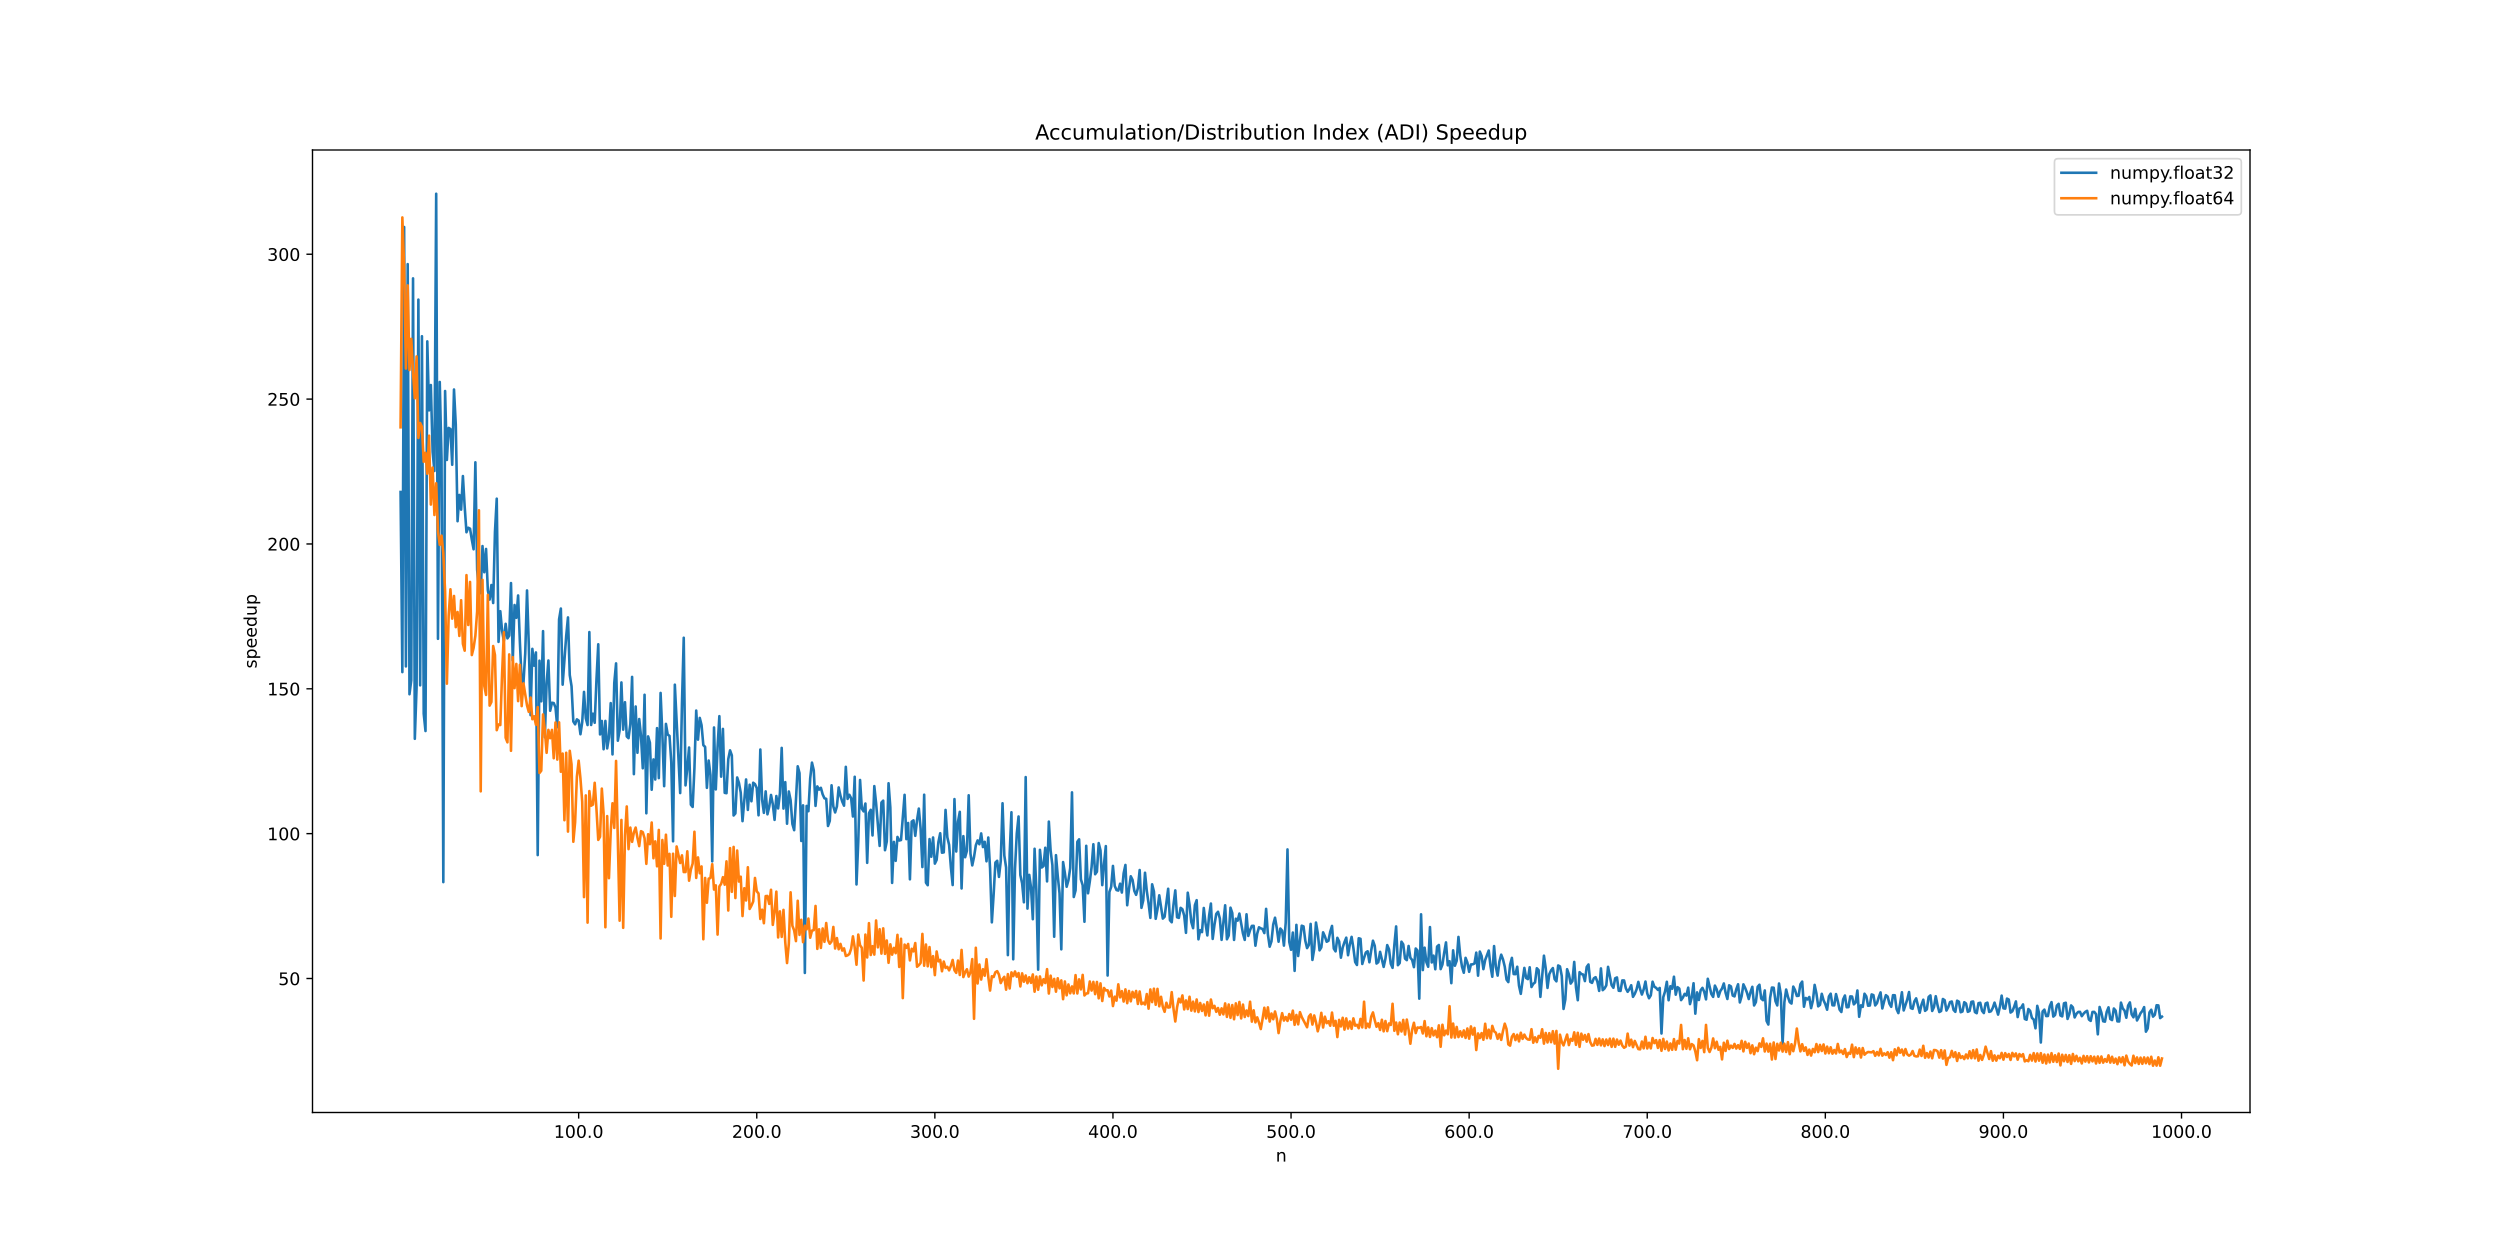 <?xml version="1.0" encoding="utf-8" standalone="no"?>
<!DOCTYPE svg PUBLIC "-//W3C//DTD SVG 1.1//EN"
  "http://www.w3.org/Graphics/SVG/1.1/DTD/svg11.dtd">
<!-- Created with matplotlib (https://matplotlib.org/) -->
<svg height="720pt" version="1.1" viewBox="0 0 1440 720" width="1440pt" xmlns="http://www.w3.org/2000/svg" xmlns:xlink="http://www.w3.org/1999/xlink">
 <defs>
  <style type="text/css">
*{stroke-linecap:butt;stroke-linejoin:round;}
  </style>
 </defs>
 <g id="figure_1">
  <g id="patch_1">
   <path d="M 0 720 
L 1440 720 
L 1440 0 
L 0 0 
z
" style="fill:#ffffff;"/>
  </g>
  <g id="axes_1">
   <g id="patch_2">
    <path d="M 180 640.8 
L 1296 640.8 
L 1296 86.4 
L 180 86.4 
z
" style="fill:#ffffff;"/>
   </g>
   <g id="matplotlib.axis_1">
    <g id="xtick_1">
     <g id="line2d_1">
      <defs>
       <path d="M 0 0 
L 0 3.5 
" id="mac1204ccd2" style="stroke:#000000;stroke-width:0.8;"/>
      </defs>
      <g>
       <use style="stroke:#000000;stroke-width:0.8;" x="333.31" xlink:href="#mac1204ccd2" y="640.8"/>
      </g>
     </g>
     <g id="text_1">
      <!-- 100.0 -->
      <defs>
       <path d="M 12.406 8.297 
L 28.516 8.297 
L 28.516 63.922 
L 10.984 60.406 
L 10.984 69.391 
L 28.422 72.906 
L 38.281 72.906 
L 38.281 8.297 
L 54.391 8.297 
L 54.391 0 
L 12.406 0 
z
" id="DejaVuSans-49"/>
       <path d="M 31.781 66.406 
Q 24.172 66.406 20.328 58.906 
Q 16.5 51.422 16.5 36.375 
Q 16.5 21.391 20.328 13.891 
Q 24.172 6.391 31.781 6.391 
Q 39.453 6.391 43.281 13.891 
Q 47.125 21.391 47.125 36.375 
Q 47.125 51.422 43.281 58.906 
Q 39.453 66.406 31.781 66.406 
z
M 31.781 74.219 
Q 44.047 74.219 50.516 64.516 
Q 56.984 54.828 56.984 36.375 
Q 56.984 17.969 50.516 8.266 
Q 44.047 -1.422 31.781 -1.422 
Q 19.531 -1.422 13.062 8.266 
Q 6.594 17.969 6.594 36.375 
Q 6.594 54.828 13.062 64.516 
Q 19.531 74.219 31.781 74.219 
z
" id="DejaVuSans-48"/>
       <path d="M 10.688 12.406 
L 21 12.406 
L 21 0 
L 10.688 0 
z
" id="DejaVuSans-46"/>
      </defs>
      <g transform="translate(318.996 655.398)scale(0.1 -0.1)">
       <use xlink:href="#DejaVuSans-49"/>
       <use x="63.623" xlink:href="#DejaVuSans-48"/>
       <use x="127.246" xlink:href="#DejaVuSans-48"/>
       <use x="190.869" xlink:href="#DejaVuSans-46"/>
       <use x="222.656" xlink:href="#DejaVuSans-48"/>
      </g>
     </g>
    </g>
    <g id="xtick_2">
     <g id="line2d_2">
      <g>
       <use style="stroke:#000000;stroke-width:0.8;" x="435.893" xlink:href="#mac1204ccd2" y="640.8"/>
      </g>
     </g>
     <g id="text_2">
      <!-- 200.0 -->
      <defs>
       <path d="M 19.188 8.297 
L 53.609 8.297 
L 53.609 0 
L 7.328 0 
L 7.328 8.297 
Q 12.938 14.109 22.625 23.891 
Q 32.328 33.688 34.812 36.531 
Q 39.547 41.844 41.422 45.531 
Q 43.312 49.219 43.312 52.781 
Q 43.312 58.594 39.234 62.25 
Q 35.156 65.922 28.609 65.922 
Q 23.969 65.922 18.812 64.312 
Q 13.672 62.703 7.812 59.422 
L 7.812 69.391 
Q 13.766 71.781 18.938 73 
Q 24.125 74.219 28.422 74.219 
Q 39.75 74.219 46.484 68.547 
Q 53.219 62.891 53.219 53.422 
Q 53.219 48.922 51.531 44.891 
Q 49.859 40.875 45.406 35.406 
Q 44.188 33.984 37.641 27.219 
Q 31.109 20.453 19.188 8.297 
z
" id="DejaVuSans-50"/>
      </defs>
      <g transform="translate(421.579 655.398)scale(0.1 -0.1)">
       <use xlink:href="#DejaVuSans-50"/>
       <use x="63.623" xlink:href="#DejaVuSans-48"/>
       <use x="127.246" xlink:href="#DejaVuSans-48"/>
       <use x="190.869" xlink:href="#DejaVuSans-46"/>
       <use x="222.656" xlink:href="#DejaVuSans-48"/>
      </g>
     </g>
    </g>
    <g id="xtick_3">
     <g id="line2d_3">
      <g>
       <use style="stroke:#000000;stroke-width:0.8;" x="538.476" xlink:href="#mac1204ccd2" y="640.8"/>
      </g>
     </g>
     <g id="text_3">
      <!-- 300.0 -->
      <defs>
       <path d="M 40.578 39.312 
Q 47.656 37.797 51.625 33 
Q 55.609 28.219 55.609 21.188 
Q 55.609 10.406 48.188 4.484 
Q 40.766 -1.422 27.094 -1.422 
Q 22.516 -1.422 17.656 -0.516 
Q 12.797 0.391 7.625 2.203 
L 7.625 11.719 
Q 11.719 9.328 16.594 8.109 
Q 21.484 6.891 26.812 6.891 
Q 36.078 6.891 40.938 10.547 
Q 45.797 14.203 45.797 21.188 
Q 45.797 27.641 41.281 31.266 
Q 36.766 34.906 28.719 34.906 
L 20.219 34.906 
L 20.219 43.016 
L 29.109 43.016 
Q 36.375 43.016 40.234 45.922 
Q 44.094 48.828 44.094 54.297 
Q 44.094 59.906 40.109 62.906 
Q 36.141 65.922 28.719 65.922 
Q 24.656 65.922 20.016 65.031 
Q 15.375 64.156 9.812 62.312 
L 9.812 71.094 
Q 15.438 72.656 20.344 73.438 
Q 25.25 74.219 29.594 74.219 
Q 40.828 74.219 47.359 69.109 
Q 53.906 64.016 53.906 55.328 
Q 53.906 49.266 50.438 45.094 
Q 46.969 40.922 40.578 39.312 
z
" id="DejaVuSans-51"/>
      </defs>
      <g transform="translate(524.162 655.398)scale(0.1 -0.1)">
       <use xlink:href="#DejaVuSans-51"/>
       <use x="63.623" xlink:href="#DejaVuSans-48"/>
       <use x="127.246" xlink:href="#DejaVuSans-48"/>
       <use x="190.869" xlink:href="#DejaVuSans-46"/>
       <use x="222.656" xlink:href="#DejaVuSans-48"/>
      </g>
     </g>
    </g>
    <g id="xtick_4">
     <g id="line2d_4">
      <g>
       <use style="stroke:#000000;stroke-width:0.8;" x="641.059" xlink:href="#mac1204ccd2" y="640.8"/>
      </g>
     </g>
     <g id="text_4">
      <!-- 400.0 -->
      <defs>
       <path d="M 37.797 64.312 
L 12.891 25.391 
L 37.797 25.391 
z
M 35.203 72.906 
L 47.609 72.906 
L 47.609 25.391 
L 58.016 25.391 
L 58.016 17.188 
L 47.609 17.188 
L 47.609 0 
L 37.797 0 
L 37.797 17.188 
L 4.891 17.188 
L 4.891 26.703 
z
" id="DejaVuSans-52"/>
      </defs>
      <g transform="translate(626.745 655.398)scale(0.1 -0.1)">
       <use xlink:href="#DejaVuSans-52"/>
       <use x="63.623" xlink:href="#DejaVuSans-48"/>
       <use x="127.246" xlink:href="#DejaVuSans-48"/>
       <use x="190.869" xlink:href="#DejaVuSans-46"/>
       <use x="222.656" xlink:href="#DejaVuSans-48"/>
      </g>
     </g>
    </g>
    <g id="xtick_5">
     <g id="line2d_5">
      <g>
       <use style="stroke:#000000;stroke-width:0.8;" x="743.642" xlink:href="#mac1204ccd2" y="640.8"/>
      </g>
     </g>
     <g id="text_5">
      <!-- 500.0 -->
      <defs>
       <path d="M 10.797 72.906 
L 49.516 72.906 
L 49.516 64.594 
L 19.828 64.594 
L 19.828 46.734 
Q 21.969 47.469 24.109 47.828 
Q 26.266 48.188 28.422 48.188 
Q 40.625 48.188 47.75 41.5 
Q 54.891 34.812 54.891 23.391 
Q 54.891 11.625 47.562 5.094 
Q 40.234 -1.422 26.906 -1.422 
Q 22.312 -1.422 17.547 -0.641 
Q 12.797 0.141 7.719 1.703 
L 7.719 11.625 
Q 12.109 9.234 16.797 8.062 
Q 21.484 6.891 26.703 6.891 
Q 35.156 6.891 40.078 11.328 
Q 45.016 15.766 45.016 23.391 
Q 45.016 31 40.078 35.438 
Q 35.156 39.891 26.703 39.891 
Q 22.75 39.891 18.812 39.016 
Q 14.891 38.141 10.797 36.281 
z
" id="DejaVuSans-53"/>
      </defs>
      <g transform="translate(729.328 655.398)scale(0.1 -0.1)">
       <use xlink:href="#DejaVuSans-53"/>
       <use x="63.623" xlink:href="#DejaVuSans-48"/>
       <use x="127.246" xlink:href="#DejaVuSans-48"/>
       <use x="190.869" xlink:href="#DejaVuSans-46"/>
       <use x="222.656" xlink:href="#DejaVuSans-48"/>
      </g>
     </g>
    </g>
    <g id="xtick_6">
     <g id="line2d_6">
      <g>
       <use style="stroke:#000000;stroke-width:0.8;" x="846.225" xlink:href="#mac1204ccd2" y="640.8"/>
      </g>
     </g>
     <g id="text_6">
      <!-- 600.0 -->
      <defs>
       <path d="M 33.016 40.375 
Q 26.375 40.375 22.484 35.828 
Q 18.609 31.297 18.609 23.391 
Q 18.609 15.531 22.484 10.953 
Q 26.375 6.391 33.016 6.391 
Q 39.656 6.391 43.531 10.953 
Q 47.406 15.531 47.406 23.391 
Q 47.406 31.297 43.531 35.828 
Q 39.656 40.375 33.016 40.375 
z
M 52.594 71.297 
L 52.594 62.312 
Q 48.875 64.062 45.094 64.984 
Q 41.312 65.922 37.594 65.922 
Q 27.828 65.922 22.672 59.328 
Q 17.531 52.734 16.797 39.406 
Q 19.672 43.656 24.016 45.922 
Q 28.375 48.188 33.594 48.188 
Q 44.578 48.188 50.953 41.516 
Q 57.328 34.859 57.328 23.391 
Q 57.328 12.156 50.688 5.359 
Q 44.047 -1.422 33.016 -1.422 
Q 20.359 -1.422 13.672 8.266 
Q 6.984 17.969 6.984 36.375 
Q 6.984 53.656 15.188 63.938 
Q 23.391 74.219 37.203 74.219 
Q 40.922 74.219 44.703 73.484 
Q 48.484 72.75 52.594 71.297 
z
" id="DejaVuSans-54"/>
      </defs>
      <g transform="translate(831.911 655.398)scale(0.1 -0.1)">
       <use xlink:href="#DejaVuSans-54"/>
       <use x="63.623" xlink:href="#DejaVuSans-48"/>
       <use x="127.246" xlink:href="#DejaVuSans-48"/>
       <use x="190.869" xlink:href="#DejaVuSans-46"/>
       <use x="222.656" xlink:href="#DejaVuSans-48"/>
      </g>
     </g>
    </g>
    <g id="xtick_7">
     <g id="line2d_7">
      <g>
       <use style="stroke:#000000;stroke-width:0.8;" x="948.808" xlink:href="#mac1204ccd2" y="640.8"/>
      </g>
     </g>
     <g id="text_7">
      <!-- 700.0 -->
      <defs>
       <path d="M 8.203 72.906 
L 55.078 72.906 
L 55.078 68.703 
L 28.609 0 
L 18.312 0 
L 43.219 64.594 
L 8.203 64.594 
z
" id="DejaVuSans-55"/>
      </defs>
      <g transform="translate(934.494 655.398)scale(0.1 -0.1)">
       <use xlink:href="#DejaVuSans-55"/>
       <use x="63.623" xlink:href="#DejaVuSans-48"/>
       <use x="127.246" xlink:href="#DejaVuSans-48"/>
       <use x="190.869" xlink:href="#DejaVuSans-46"/>
       <use x="222.656" xlink:href="#DejaVuSans-48"/>
      </g>
     </g>
    </g>
    <g id="xtick_8">
     <g id="line2d_8">
      <g>
       <use style="stroke:#000000;stroke-width:0.8;" x="1051.391" xlink:href="#mac1204ccd2" y="640.8"/>
      </g>
     </g>
     <g id="text_8">
      <!-- 800.0 -->
      <defs>
       <path d="M 31.781 34.625 
Q 24.75 34.625 20.719 30.859 
Q 16.703 27.094 16.703 20.516 
Q 16.703 13.922 20.719 10.156 
Q 24.75 6.391 31.781 6.391 
Q 38.812 6.391 42.859 10.172 
Q 46.922 13.969 46.922 20.516 
Q 46.922 27.094 42.891 30.859 
Q 38.875 34.625 31.781 34.625 
z
M 21.922 38.812 
Q 15.578 40.375 12.031 44.719 
Q 8.5 49.078 8.5 55.328 
Q 8.5 64.062 14.719 69.141 
Q 20.953 74.219 31.781 74.219 
Q 42.672 74.219 48.875 69.141 
Q 55.078 64.062 55.078 55.328 
Q 55.078 49.078 51.531 44.719 
Q 48 40.375 41.703 38.812 
Q 48.828 37.156 52.797 32.312 
Q 56.781 27.484 56.781 20.516 
Q 56.781 9.906 50.312 4.234 
Q 43.844 -1.422 31.781 -1.422 
Q 19.734 -1.422 13.25 4.234 
Q 6.781 9.906 6.781 20.516 
Q 6.781 27.484 10.781 32.312 
Q 14.797 37.156 21.922 38.812 
z
M 18.312 54.391 
Q 18.312 48.734 21.844 45.562 
Q 25.391 42.391 31.781 42.391 
Q 38.141 42.391 41.719 45.562 
Q 45.312 48.734 45.312 54.391 
Q 45.312 60.062 41.719 63.234 
Q 38.141 66.406 31.781 66.406 
Q 25.391 66.406 21.844 63.234 
Q 18.312 60.062 18.312 54.391 
z
" id="DejaVuSans-56"/>
      </defs>
      <g transform="translate(1037.077 655.398)scale(0.1 -0.1)">
       <use xlink:href="#DejaVuSans-56"/>
       <use x="63.623" xlink:href="#DejaVuSans-48"/>
       <use x="127.246" xlink:href="#DejaVuSans-48"/>
       <use x="190.869" xlink:href="#DejaVuSans-46"/>
       <use x="222.656" xlink:href="#DejaVuSans-48"/>
      </g>
     </g>
    </g>
    <g id="xtick_9">
     <g id="line2d_9">
      <g>
       <use style="stroke:#000000;stroke-width:0.8;" x="1153.974" xlink:href="#mac1204ccd2" y="640.8"/>
      </g>
     </g>
     <g id="text_9">
      <!-- 900.0 -->
      <defs>
       <path d="M 10.984 1.516 
L 10.984 10.5 
Q 14.703 8.734 18.5 7.812 
Q 22.312 6.891 25.984 6.891 
Q 35.75 6.891 40.891 13.453 
Q 46.047 20.016 46.781 33.406 
Q 43.953 29.203 39.594 26.953 
Q 35.25 24.703 29.984 24.703 
Q 19.047 24.703 12.672 31.312 
Q 6.297 37.938 6.297 49.422 
Q 6.297 60.641 12.938 67.422 
Q 19.578 74.219 30.609 74.219 
Q 43.266 74.219 49.922 64.516 
Q 56.594 54.828 56.594 36.375 
Q 56.594 19.141 48.406 8.859 
Q 40.234 -1.422 26.422 -1.422 
Q 22.703 -1.422 18.891 -0.688 
Q 15.094 0.047 10.984 1.516 
z
M 30.609 32.422 
Q 37.25 32.422 41.125 36.953 
Q 45.016 41.5 45.016 49.422 
Q 45.016 57.281 41.125 61.844 
Q 37.25 66.406 30.609 66.406 
Q 23.969 66.406 20.094 61.844 
Q 16.219 57.281 16.219 49.422 
Q 16.219 41.5 20.094 36.953 
Q 23.969 32.422 30.609 32.422 
z
" id="DejaVuSans-57"/>
      </defs>
      <g transform="translate(1139.66 655.398)scale(0.1 -0.1)">
       <use xlink:href="#DejaVuSans-57"/>
       <use x="63.623" xlink:href="#DejaVuSans-48"/>
       <use x="127.246" xlink:href="#DejaVuSans-48"/>
       <use x="190.869" xlink:href="#DejaVuSans-46"/>
       <use x="222.656" xlink:href="#DejaVuSans-48"/>
      </g>
     </g>
    </g>
    <g id="xtick_10">
     <g id="line2d_10">
      <g>
       <use style="stroke:#000000;stroke-width:0.8;" x="1256.557" xlink:href="#mac1204ccd2" y="640.8"/>
      </g>
     </g>
     <g id="text_10">
      <!-- 1000.0 -->
      <g transform="translate(1239.062 655.398)scale(0.1 -0.1)">
       <use xlink:href="#DejaVuSans-49"/>
       <use x="63.623" xlink:href="#DejaVuSans-48"/>
       <use x="127.246" xlink:href="#DejaVuSans-48"/>
       <use x="190.869" xlink:href="#DejaVuSans-48"/>
       <use x="254.492" xlink:href="#DejaVuSans-46"/>
       <use x="286.279" xlink:href="#DejaVuSans-48"/>
      </g>
     </g>
    </g>
    <g id="text_11">
     <!-- n -->
     <defs>
      <path d="M 54.891 33.016 
L 54.891 0 
L 45.906 0 
L 45.906 32.719 
Q 45.906 40.484 42.875 44.328 
Q 39.844 48.188 33.797 48.188 
Q 26.516 48.188 22.312 43.547 
Q 18.109 38.922 18.109 30.906 
L 18.109 0 
L 9.078 0 
L 9.078 54.688 
L 18.109 54.688 
L 18.109 46.188 
Q 21.344 51.125 25.703 53.562 
Q 30.078 56 35.797 56 
Q 45.219 56 50.047 50.172 
Q 54.891 44.344 54.891 33.016 
z
" id="DejaVuSans-110"/>
     </defs>
     <g transform="translate(734.831 669.077)scale(0.1 -0.1)">
      <use xlink:href="#DejaVuSans-110"/>
     </g>
    </g>
   </g>
   <g id="matplotlib.axis_2">
    <g id="ytick_1">
     <g id="line2d_11">
      <defs>
       <path d="M 0 0 
L -3.5 0 
" id="m08800c65dd" style="stroke:#000000;stroke-width:0.8;"/>
      </defs>
      <g>
       <use style="stroke:#000000;stroke-width:0.8;" x="180" xlink:href="#m08800c65dd" y="563.616"/>
      </g>
     </g>
     <g id="text_12">
      <!-- 50 -->
      <g transform="translate(160.275 567.416)scale(0.1 -0.1)">
       <use xlink:href="#DejaVuSans-53"/>
       <use x="63.623" xlink:href="#DejaVuSans-48"/>
      </g>
     </g>
    </g>
    <g id="ytick_2">
     <g id="line2d_12">
      <g>
       <use style="stroke:#000000;stroke-width:0.8;" x="180" xlink:href="#m08800c65dd" y="480.182"/>
      </g>
     </g>
     <g id="text_13">
      <!-- 100 -->
      <g transform="translate(153.912 483.981)scale(0.1 -0.1)">
       <use xlink:href="#DejaVuSans-49"/>
       <use x="63.623" xlink:href="#DejaVuSans-48"/>
       <use x="127.246" xlink:href="#DejaVuSans-48"/>
      </g>
     </g>
    </g>
    <g id="ytick_3">
     <g id="line2d_13">
      <g>
       <use style="stroke:#000000;stroke-width:0.8;" x="180" xlink:href="#m08800c65dd" y="396.747"/>
      </g>
     </g>
     <g id="text_14">
      <!-- 150 -->
      <g transform="translate(153.912 400.546)scale(0.1 -0.1)">
       <use xlink:href="#DejaVuSans-49"/>
       <use x="63.623" xlink:href="#DejaVuSans-53"/>
       <use x="127.246" xlink:href="#DejaVuSans-48"/>
      </g>
     </g>
    </g>
    <g id="ytick_4">
     <g id="line2d_14">
      <g>
       <use style="stroke:#000000;stroke-width:0.8;" x="180" xlink:href="#m08800c65dd" y="313.312"/>
      </g>
     </g>
     <g id="text_15">
      <!-- 200 -->
      <g transform="translate(153.912 317.112)scale(0.1 -0.1)">
       <use xlink:href="#DejaVuSans-50"/>
       <use x="63.623" xlink:href="#DejaVuSans-48"/>
       <use x="127.246" xlink:href="#DejaVuSans-48"/>
      </g>
     </g>
    </g>
    <g id="ytick_5">
     <g id="line2d_15">
      <g>
       <use style="stroke:#000000;stroke-width:0.8;" x="180" xlink:href="#m08800c65dd" y="229.878"/>
      </g>
     </g>
     <g id="text_16">
      <!-- 250 -->
      <g transform="translate(153.912 233.677)scale(0.1 -0.1)">
       <use xlink:href="#DejaVuSans-50"/>
       <use x="63.623" xlink:href="#DejaVuSans-53"/>
       <use x="127.246" xlink:href="#DejaVuSans-48"/>
      </g>
     </g>
    </g>
    <g id="ytick_6">
     <g id="line2d_16">
      <g>
       <use style="stroke:#000000;stroke-width:0.8;" x="180" xlink:href="#m08800c65dd" y="146.443"/>
      </g>
     </g>
     <g id="text_17">
      <!-- 300 -->
      <g transform="translate(153.912 150.242)scale(0.1 -0.1)">
       <use xlink:href="#DejaVuSans-51"/>
       <use x="63.623" xlink:href="#DejaVuSans-48"/>
       <use x="127.246" xlink:href="#DejaVuSans-48"/>
      </g>
     </g>
    </g>
    <g id="text_18">
     <!-- speedup -->
     <defs>
      <path d="M 44.281 53.078 
L 44.281 44.578 
Q 40.484 46.531 36.375 47.5 
Q 32.281 48.484 27.875 48.484 
Q 21.188 48.484 17.844 46.438 
Q 14.5 44.391 14.5 40.281 
Q 14.5 37.156 16.891 35.375 
Q 19.281 33.594 26.516 31.984 
L 29.594 31.297 
Q 39.156 29.25 43.188 25.516 
Q 47.219 21.781 47.219 15.094 
Q 47.219 7.469 41.188 3.016 
Q 35.156 -1.422 24.609 -1.422 
Q 20.219 -1.422 15.453 -0.562 
Q 10.688 0.297 5.422 2 
L 5.422 11.281 
Q 10.406 8.688 15.234 7.391 
Q 20.062 6.109 24.812 6.109 
Q 31.156 6.109 34.562 8.281 
Q 37.984 10.453 37.984 14.406 
Q 37.984 18.062 35.516 20.016 
Q 33.062 21.969 24.703 23.781 
L 21.578 24.516 
Q 13.234 26.266 9.516 29.906 
Q 5.812 33.547 5.812 39.891 
Q 5.812 47.609 11.281 51.797 
Q 16.75 56 26.812 56 
Q 31.781 56 36.172 55.266 
Q 40.578 54.547 44.281 53.078 
z
" id="DejaVuSans-115"/>
      <path d="M 18.109 8.203 
L 18.109 -20.797 
L 9.078 -20.797 
L 9.078 54.688 
L 18.109 54.688 
L 18.109 46.391 
Q 20.953 51.266 25.266 53.625 
Q 29.594 56 35.594 56 
Q 45.562 56 51.781 48.094 
Q 58.016 40.188 58.016 27.297 
Q 58.016 14.406 51.781 6.484 
Q 45.562 -1.422 35.594 -1.422 
Q 29.594 -1.422 25.266 0.953 
Q 20.953 3.328 18.109 8.203 
z
M 48.688 27.297 
Q 48.688 37.203 44.609 42.844 
Q 40.531 48.484 33.406 48.484 
Q 26.266 48.484 22.188 42.844 
Q 18.109 37.203 18.109 27.297 
Q 18.109 17.391 22.188 11.75 
Q 26.266 6.109 33.406 6.109 
Q 40.531 6.109 44.609 11.75 
Q 48.688 17.391 48.688 27.297 
z
" id="DejaVuSans-112"/>
      <path d="M 56.203 29.594 
L 56.203 25.203 
L 14.891 25.203 
Q 15.484 15.922 20.484 11.062 
Q 25.484 6.203 34.422 6.203 
Q 39.594 6.203 44.453 7.469 
Q 49.312 8.734 54.109 11.281 
L 54.109 2.781 
Q 49.266 0.734 44.188 -0.344 
Q 39.109 -1.422 33.891 -1.422 
Q 20.797 -1.422 13.156 6.188 
Q 5.516 13.812 5.516 26.812 
Q 5.516 40.234 12.766 48.109 
Q 20.016 56 32.328 56 
Q 43.359 56 49.781 48.891 
Q 56.203 41.797 56.203 29.594 
z
M 47.219 32.234 
Q 47.125 39.594 43.094 43.984 
Q 39.062 48.391 32.422 48.391 
Q 24.906 48.391 20.391 44.141 
Q 15.875 39.891 15.188 32.172 
z
" id="DejaVuSans-101"/>
      <path d="M 45.406 46.391 
L 45.406 75.984 
L 54.391 75.984 
L 54.391 0 
L 45.406 0 
L 45.406 8.203 
Q 42.578 3.328 38.25 0.953 
Q 33.938 -1.422 27.875 -1.422 
Q 17.969 -1.422 11.734 6.484 
Q 5.516 14.406 5.516 27.297 
Q 5.516 40.188 11.734 48.094 
Q 17.969 56 27.875 56 
Q 33.938 56 38.25 53.625 
Q 42.578 51.266 45.406 46.391 
z
M 14.797 27.297 
Q 14.797 17.391 18.875 11.75 
Q 22.953 6.109 30.078 6.109 
Q 37.203 6.109 41.297 11.75 
Q 45.406 17.391 45.406 27.297 
Q 45.406 37.203 41.297 42.844 
Q 37.203 48.484 30.078 48.484 
Q 22.953 48.484 18.875 42.844 
Q 14.797 37.203 14.797 27.297 
z
" id="DejaVuSans-100"/>
      <path d="M 8.5 21.578 
L 8.5 54.688 
L 17.484 54.688 
L 17.484 21.922 
Q 17.484 14.156 20.5 10.266 
Q 23.531 6.391 29.594 6.391 
Q 36.859 6.391 41.078 11.031 
Q 45.312 15.672 45.312 23.688 
L 45.312 54.688 
L 54.297 54.688 
L 54.297 0 
L 45.312 0 
L 45.312 8.406 
Q 42.047 3.422 37.719 1 
Q 33.406 -1.422 27.688 -1.422 
Q 18.266 -1.422 13.375 4.438 
Q 8.5 10.297 8.5 21.578 
z
M 31.109 56 
z
" id="DejaVuSans-117"/>
     </defs>
     <g transform="translate(147.833 385.049)rotate(-90)scale(0.1 -0.1)">
      <use xlink:href="#DejaVuSans-115"/>
      <use x="52.1" xlink:href="#DejaVuSans-112"/>
      <use x="115.576" xlink:href="#DejaVuSans-101"/>
      <use x="177.1" xlink:href="#DejaVuSans-101"/>
      <use x="238.623" xlink:href="#DejaVuSans-100"/>
      <use x="302.1" xlink:href="#DejaVuSans-117"/>
      <use x="365.479" xlink:href="#DejaVuSans-112"/>
     </g>
    </g>
   </g>
   <g id="line2d_17">
    <path clip-path="url(#p6961cc775c)" d="M 230.727 283.366 
L 231.753 387.13 
L 232.779 130.755 
L 233.805 383.858 
L 234.831 152.133 
L 235.856 399.88 
L 236.882 391.771 
L 237.908 160.347 
L 238.934 425.551 
L 239.96 395.527 
L 240.986 172.577 
L 242.011 394.757 
L 243.037 193.675 
L 244.063 411.072 
L 245.089 421.065 
L 246.115 196.626 
L 247.141 236.373 
L 248.166 221.781 
L 249.192 260.298 
L 250.218 271.292 
L 251.244 111.6 
L 252.27 367.956 
L 253.296 220.014 
L 254.321 264.191 
L 255.347 508.101 
L 256.373 225.228 
L 257.399 264.93 
L 258.425 246.474 
L 259.451 247.137 
L 260.476 267.704 
L 261.502 224.353 
L 262.528 244.55 
L 263.554 300.219 
L 264.58 285.09 
L 265.605 293.553 
L 266.631 274.209 
L 267.657 291.915 
L 268.683 306.578 
L 269.709 303.972 
L 270.735 304.516 
L 271.76 310.801 
L 272.786 316.39 
L 273.812 266.294 
L 274.838 328.295 
L 275.864 338.787 
L 276.89 341.672 
L 277.915 314.542 
L 278.941 329.61 
L 279.967 316.195 
L 280.993 340.033 
L 282.019 345.368 
L 283.045 336.972 
L 284.07 347.339 
L 285.096 306.392 
L 286.122 287.237 
L 287.148 369.72 
L 288.174 352.057 
L 289.2 363.349 
L 290.225 369.176 
L 291.251 359.32 
L 292.277 367.705 
L 293.303 366.142 
L 294.329 335.848 
L 295.355 380.362 
L 296.38 348.488 
L 297.406 355.853 
L 298.432 342.991 
L 299.458 369.964 
L 300.484 392.351 
L 301.51 393.302 
L 302.535 376.362 
L 303.561 340.101 
L 304.587 371.55 
L 305.613 411.919 
L 306.639 373.741 
L 307.664 383.445 
L 308.69 375.811 
L 309.716 492.53 
L 310.742 380.547 
L 311.768 403.952 
L 312.794 363.532 
L 313.819 424.623 
L 314.845 393.641 
L 315.871 380.455 
L 316.897 409.39 
L 317.923 404.774 
L 318.949 404.965 
L 319.974 407.513 
L 321 418.897 
L 322.026 356.764 
L 323.052 350.526 
L 324.078 394.365 
L 326.129 366.354 
L 327.155 355.63 
L 328.181 388.84 
L 329.207 395.247 
L 330.233 415.573 
L 331.259 417.212 
L 332.284 414.344 
L 333.31 415.067 
L 334.336 422.923 
L 335.362 415.905 
L 336.388 398.534 
L 337.414 413.667 
L 338.439 417.64 
L 339.465 364.079 
L 340.491 417.589 
L 341.517 411.078 
L 342.543 416.317 
L 343.569 391.391 
L 344.594 371.105 
L 345.62 423.027 
L 346.646 415.269 
L 347.672 431.56 
L 348.698 415.244 
L 349.724 431.084 
L 350.749 424.794 
L 351.775 404.997 
L 352.801 434.537 
L 353.827 393.357 
L 354.853 382.111 
L 355.878 426.649 
L 356.904 420.639 
L 357.93 393.087 
L 358.956 420.277 
L 359.982 404.476 
L 361.008 424.202 
L 362.033 425.191 
L 363.059 417.102 
L 364.085 389.898 
L 365.111 445.909 
L 366.137 406.945 
L 367.163 433.596 
L 368.188 414.171 
L 369.214 423.938 
L 370.24 442.525 
L 371.266 400.188 
L 372.292 468.46 
L 373.318 424.161 
L 374.343 427.804 
L 375.369 454.898 
L 376.395 437.439 
L 377.421 449.004 
L 378.447 419.404 
L 379.473 448.19 
L 380.498 399.131 
L 381.524 423.138 
L 382.55 452.827 
L 383.576 416.962 
L 384.602 423.136 
L 385.628 423.864 
L 386.653 438.959 
L 387.679 484.587 
L 388.705 394.377 
L 391.783 456.799 
L 392.808 405.31 
L 393.834 367.344 
L 394.86 452.381 
L 395.886 442.271 
L 396.912 430.567 
L 397.937 463.509 
L 398.963 464.8 
L 399.989 442.453 
L 401.015 409.291 
L 402.041 426.042 
L 403.067 413.513 
L 404.092 417.697 
L 405.118 429.203 
L 406.144 430.203 
L 407.17 453.791 
L 408.196 438.069 
L 409.222 446.444 
L 410.247 496.154 
L 411.273 419.031 
L 412.299 454.7 
L 413.325 430.221 
L 414.351 412.508 
L 415.377 447.36 
L 416.402 419.846 
L 417.428 456.673 
L 418.454 456.883 
L 419.48 437.266 
L 420.506 432.196 
L 421.532 435.086 
L 422.557 469.716 
L 423.583 468.538 
L 424.609 447.819 
L 425.635 450.969 
L 426.661 456.56 
L 427.687 472.98 
L 429.738 448.969 
L 430.764 466.511 
L 431.79 452.003 
L 432.816 461.534 
L 433.842 450.851 
L 434.867 451.649 
L 435.893 453.904 
L 436.919 469.607 
L 437.945 431.722 
L 438.971 460.664 
L 439.997 468.202 
L 441.022 455.832 
L 442.048 469.048 
L 443.074 464.663 
L 444.1 457.886 
L 445.126 463.154 
L 446.151 472.249 
L 447.177 458.507 
L 448.203 465.654 
L 449.229 456.949 
L 450.255 430.786 
L 451.281 465.739 
L 452.306 450.512 
L 453.332 474.456 
L 454.358 455.889 
L 455.384 460.921 
L 456.41 474.613 
L 457.436 478.187 
L 458.461 460.909 
L 459.487 441.384 
L 460.513 445.315 
L 461.539 484.396 
L 462.565 463.885 
L 463.591 560.413 
L 464.616 464.218 
L 465.642 467.257 
L 466.668 448.376 
L 467.694 439.266 
L 468.72 443.676 
L 469.746 464.187 
L 470.771 452.968 
L 471.797 454.821 
L 472.823 453.776 
L 473.849 457.537 
L 474.875 459.808 
L 475.901 460.14 
L 476.926 475.769 
L 477.952 472.818 
L 478.978 452.329 
L 480.004 464.532 
L 481.03 467.968 
L 482.056 464.476 
L 483.081 453.564 
L 484.107 458.344 
L 485.133 461.729 
L 486.159 464.074 
L 487.185 441.703 
L 488.21 460.169 
L 489.236 457.799 
L 490.262 459.78 
L 491.288 470.305 
L 492.314 447.423 
L 493.34 509.441 
L 494.365 484.491 
L 495.391 449.269 
L 496.417 465.779 
L 497.443 467.355 
L 498.469 462.837 
L 499.495 496.995 
L 500.52 468.43 
L 501.546 466.449 
L 502.572 481.214 
L 503.598 452.804 
L 504.624 462.532 
L 506.675 487.239 
L 507.701 462.272 
L 508.727 461.173 
L 509.753 489.72 
L 510.779 484.707 
L 511.805 451.157 
L 512.83 465.152 
L 513.856 508.555 
L 514.882 484.923 
L 515.908 495.844 
L 516.934 482.083 
L 517.96 484.14 
L 518.985 483.863 
L 521.037 457.825 
L 522.063 483.342 
L 523.089 474.036 
L 524.115 506.491 
L 525.14 473.254 
L 526.166 472.52 
L 527.192 481.432 
L 528.218 472.338 
L 529.244 465.743 
L 530.27 477.26 
L 531.295 499.421 
L 532.321 457.759 
L 533.347 508.412 
L 534.373 509.884 
L 535.399 483.322 
L 536.424 493.477 
L 537.45 482.381 
L 538.476 497.445 
L 539.502 495.294 
L 540.528 485.022 
L 541.554 479.951 
L 542.579 491.159 
L 543.605 490.967 
L 544.631 466.513 
L 545.657 482.242 
L 546.683 486.652 
L 547.709 499.559 
L 548.734 509.785 
L 549.76 460.285 
L 550.786 490.468 
L 551.812 473.3 
L 552.838 467.62 
L 553.864 511.752 
L 554.889 481.62 
L 555.915 493.776 
L 556.941 490.034 
L 557.967 458.079 
L 558.993 491.742 
L 560.019 498.472 
L 561.044 493.569 
L 562.07 486.911 
L 563.096 484.08 
L 564.122 486.283 
L 565.148 480.048 
L 566.174 487.918 
L 567.199 484.874 
L 568.225 496.105 
L 569.251 482.401 
L 570.277 500.233 
L 571.303 531.272 
L 572.329 515.272 
L 573.354 496.803 
L 574.38 495.812 
L 575.406 505.103 
L 576.432 495.997 
L 577.458 462.678 
L 578.484 492.744 
L 579.509 499.677 
L 580.535 550.157 
L 581.561 491.804 
L 582.587 467.857 
L 583.613 552.556 
L 584.638 500.406 
L 585.664 480.135 
L 586.69 470.296 
L 587.716 504.021 
L 588.742 508.796 
L 589.768 519.717 
L 590.793 447.608 
L 591.819 523.352 
L 592.845 503.929 
L 593.871 511.221 
L 594.897 529.464 
L 595.923 488.894 
L 596.948 512.981 
L 597.974 558.522 
L 599 489.51 
L 600.026 499.683 
L 601.052 498.875 
L 602.078 488.309 
L 603.103 507.686 
L 604.129 473.248 
L 605.155 489.973 
L 606.181 498.305 
L 607.207 539.559 
L 608.233 492.579 
L 609.258 504.546 
L 610.284 514.499 
L 611.31 546.816 
L 612.336 496.547 
L 613.362 502.84 
L 614.388 510.768 
L 615.413 507.061 
L 616.439 500.019 
L 617.465 456.404 
L 618.491 516.671 
L 619.517 512.889 
L 620.543 484.876 
L 621.568 483.454 
L 622.594 506.506 
L 623.62 509.859 
L 624.646 530.933 
L 625.672 487.194 
L 626.697 514.54 
L 627.723 507.766 
L 628.749 499.448 
L 629.775 486.285 
L 630.801 503.565 
L 631.827 502.107 
L 632.852 485.609 
L 633.878 489.869 
L 634.904 509.834 
L 635.93 497.348 
L 636.956 487.358 
L 637.982 561.907 
L 639.007 513.771 
L 640.033 510.855 
L 641.059 498.772 
L 642.085 510.292 
L 643.111 512.677 
L 644.137 512.965 
L 645.162 509.004 
L 646.188 514.108 
L 647.214 503.016 
L 648.24 498.21 
L 649.266 521.424 
L 650.292 512.137 
L 651.317 504.741 
L 652.343 506.81 
L 653.369 513.15 
L 654.395 515.42 
L 655.421 511.584 
L 656.447 501.14 
L 657.472 522.922 
L 658.498 518.66 
L 659.524 502.701 
L 660.55 513.195 
L 661.576 520.317 
L 662.602 528.694 
L 663.627 509.36 
L 664.653 513.478 
L 665.679 529.226 
L 666.705 523.73 
L 667.731 515.698 
L 669.782 529.104 
L 670.808 528.072 
L 672.86 511.928 
L 673.886 530.015 
L 674.911 531.227 
L 675.937 521.079 
L 676.963 512.862 
L 677.989 528.342 
L 679.015 528.715 
L 680.041 522.924 
L 681.066 523.704 
L 682.092 527.373 
L 683.118 537.315 
L 684.144 514.185 
L 685.17 521.07 
L 686.196 531.1 
L 687.221 534.629 
L 688.247 521.4 
L 689.273 518.501 
L 690.299 541.046 
L 691.325 535.762 
L 692.351 536.902 
L 693.376 522.998 
L 694.402 532.055 
L 695.428 538.808 
L 696.454 527.341 
L 697.48 520.449 
L 698.506 540.812 
L 699.531 532.684 
L 700.557 526.412 
L 701.583 525.186 
L 702.609 528.994 
L 703.635 541.358 
L 705.686 521.448 
L 706.712 541.016 
L 707.738 538.885 
L 708.764 522.816 
L 709.79 525.938 
L 710.816 541.394 
L 711.841 529.178 
L 712.867 530.306 
L 713.893 526.216 
L 715.945 537.696 
L 716.97 541.379 
L 717.996 526.632 
L 719.022 539.097 
L 720.048 535.716 
L 721.074 533.319 
L 722.1 533.268 
L 723.125 544.723 
L 724.151 537.764 
L 725.177 534.119 
L 726.203 534.731 
L 727.229 535.092 
L 728.255 537.451 
L 729.28 523.502 
L 730.306 538.235 
L 731.332 545.297 
L 732.358 542.208 
L 733.384 532.491 
L 734.41 528.599 
L 735.435 534.617 
L 736.461 542.426 
L 737.487 534.846 
L 738.513 536.059 
L 739.539 544.667 
L 740.565 531.535 
L 741.59 489.264 
L 742.616 542.569 
L 743.642 547.062 
L 744.668 537.151 
L 745.694 559.226 
L 746.72 532.725 
L 747.745 550.657 
L 749.797 533.207 
L 750.823 533.598 
L 751.849 541.833 
L 752.875 546.11 
L 753.9 544.264 
L 754.926 532.166 
L 755.952 552.916 
L 756.978 546.688 
L 758.004 531.388 
L 759.03 537.535 
L 760.055 547.399 
L 761.081 545.682 
L 762.107 537.026 
L 763.133 539.347 
L 764.159 542.452 
L 765.184 541.887 
L 766.21 536.672 
L 767.236 533.326 
L 768.262 546.396 
L 769.288 547.993 
L 770.314 540.189 
L 771.339 542.288 
L 772.365 551.628 
L 773.391 545.751 
L 774.417 542.682 
L 775.443 540.093 
L 776.469 550.209 
L 777.494 543.982 
L 778.52 539.631 
L 779.546 546.016 
L 780.572 554.108 
L 781.598 555.833 
L 782.624 540.449 
L 783.649 540.751 
L 784.675 555.244 
L 785.701 551.699 
L 786.727 548.616 
L 787.753 547.93 
L 788.779 554.268 
L 789.804 547.482 
L 790.83 541.838 
L 791.856 544.834 
L 792.882 555 
L 793.908 554.204 
L 794.934 548.264 
L 796.985 556.935 
L 798.011 552.147 
L 799.037 544.376 
L 800.063 546.772 
L 801.089 555.151 
L 802.114 557.486 
L 803.14 544.366 
L 804.166 533.626 
L 805.192 555.955 
L 806.218 554.729 
L 807.243 542.411 
L 808.269 543.967 
L 809.295 552.162 
L 810.321 553.048 
L 811.347 544.875 
L 812.373 551.681 
L 813.398 552.942 
L 814.424 557.079 
L 815.45 546.347 
L 816.476 547.473 
L 817.502 575.231 
L 818.528 526.645 
L 819.553 558.761 
L 820.579 545.857 
L 821.605 554.229 
L 822.631 556.866 
L 823.657 533.996 
L 824.683 554.372 
L 825.708 550.443 
L 826.734 558.293 
L 827.76 545.216 
L 828.786 544.309 
L 829.812 558.198 
L 830.838 555.569 
L 831.863 548.694 
L 832.889 542.821 
L 833.915 556.015 
L 834.941 553.665 
L 835.967 566.303 
L 836.993 547.394 
L 838.018 556.254 
L 839.044 553.423 
L 840.07 539.67 
L 841.096 550.42 
L 842.122 556.852 
L 843.148 560.308 
L 844.173 551.717 
L 845.199 554.407 
L 846.225 559.759 
L 847.251 555.534 
L 848.277 555.447 
L 849.303 554.971 
L 850.328 548.714 
L 851.354 561.983 
L 852.38 548.107 
L 853.406 550.67 
L 854.432 558.229 
L 855.457 552.977 
L 857.509 547.505 
L 858.535 556.54 
L 859.561 562.607 
L 860.587 544.944 
L 861.612 556.918 
L 862.638 561.948 
L 863.664 553.814 
L 864.69 549.884 
L 865.716 552.568 
L 866.742 556.805 
L 867.767 564.249 
L 868.793 565.683 
L 869.819 555.659 
L 870.845 551.728 
L 871.871 561.057 
L 872.897 561.12 
L 873.922 556.842 
L 874.948 567.771 
L 875.974 572.455 
L 878.026 557.519 
L 879.052 563.316 
L 880.077 563.972 
L 881.103 557.151 
L 882.129 568.523 
L 883.155 566.711 
L 884.181 565.885 
L 885.207 557.706 
L 886.232 558.766 
L 887.258 574.19 
L 889.31 550.471 
L 890.336 557.795 
L 891.362 569.036 
L 892.387 561.132 
L 893.413 558.956 
L 894.439 557.614 
L 895.465 563.947 
L 896.491 565.249 
L 897.516 556.096 
L 898.542 556.677 
L 899.568 562.134 
L 900.594 581.146 
L 901.62 575.743 
L 902.646 558.259 
L 903.671 561.259 
L 904.697 566.539 
L 905.723 565.117 
L 906.749 554.074 
L 907.775 568.804 
L 908.801 576.127 
L 909.826 559.969 
L 910.852 561.025 
L 911.878 561.336 
L 912.904 565.107 
L 913.93 556.995 
L 914.956 555.536 
L 915.981 565.523 
L 917.007 566.14 
L 918.033 563.531 
L 919.059 562.858 
L 920.085 565.458 
L 921.111 570.753 
L 922.136 557.807 
L 923.162 570.328 
L 924.188 569.381 
L 925.214 567.594 
L 926.24 556.902 
L 928.291 567.449 
L 929.317 568.964 
L 930.343 563.493 
L 931.369 563.009 
L 932.395 570.673 
L 933.421 570.769 
L 934.446 564.71 
L 935.472 564.742 
L 936.498 569.286 
L 937.524 571.286 
L 938.55 569.714 
L 939.576 567.509 
L 940.601 574.18 
L 941.627 572.442 
L 942.653 569.917 
L 943.679 565.556 
L 944.705 569.656 
L 945.73 572.853 
L 946.756 569.912 
L 947.782 565.363 
L 948.808 572.201 
L 949.834 574.999 
L 950.86 573.323 
L 951.885 565.46 
L 952.911 568.366 
L 953.937 569.004 
L 954.963 570.195 
L 955.989 569.065 
L 957.015 595.298 
L 958.04 574.379 
L 959.066 571.084 
L 960.092 565.501 
L 961.118 576.148 
L 962.144 568.068 
L 963.17 569.495 
L 964.195 562.588 
L 965.221 572.937 
L 966.247 568.609 
L 967.273 569.392 
L 968.299 576.073 
L 969.325 574.611 
L 970.35 572.469 
L 971.376 573.447 
L 972.402 568.878 
L 973.428 578.367 
L 974.454 574.379 
L 975.48 566.349 
L 976.505 583.873 
L 977.531 571.602 
L 978.557 575.984 
L 979.583 570.389 
L 980.609 569.002 
L 981.635 571.321 
L 982.66 575.635 
L 983.686 563.778 
L 985.738 572.541 
L 986.764 574.204 
L 987.79 567.711 
L 988.815 569.85 
L 989.841 574.119 
L 990.867 570.915 
L 991.893 569.362 
L 992.919 566.471 
L 993.944 571.837 
L 994.97 575.419 
L 995.996 567.533 
L 997.022 568.189 
L 998.048 573.441 
L 999.074 573.928 
L 1000.099 569.818 
L 1001.125 566.946 
L 1002.151 577.408 
L 1003.177 573.801 
L 1004.203 566.98 
L 1005.229 569.118 
L 1006.254 571.776 
L 1007.28 575.449 
L 1008.306 571.42 
L 1009.332 568.41 
L 1010.358 579.144 
L 1011.384 577.221 
L 1012.409 568.42 
L 1013.435 567.209 
L 1014.461 575.185 
L 1015.487 576.118 
L 1016.513 570.495 
L 1017.539 588.021 
L 1018.564 590.134 
L 1019.59 574.802 
L 1020.616 568.829 
L 1021.642 568.933 
L 1022.668 576.668 
L 1023.694 579.13 
L 1024.719 566.498 
L 1025.745 572.665 
L 1026.771 601.608 
L 1027.797 577.296 
L 1028.823 569.974 
L 1029.849 574.151 
L 1030.874 577.229 
L 1031.9 578.046 
L 1032.926 568.278 
L 1033.952 570.351 
L 1034.978 573.678 
L 1036.003 573.565 
L 1037.029 566.922 
L 1038.055 565.402 
L 1039.081 579.87 
L 1040.107 574.835 
L 1041.133 575.676 
L 1042.158 574.268 
L 1043.184 580.687 
L 1044.21 576.42 
L 1045.236 567.296 
L 1046.262 572.251 
L 1047.288 579.654 
L 1048.313 578.795 
L 1049.339 572.431 
L 1050.365 576.156 
L 1051.391 578.403 
L 1052.417 581.592 
L 1053.443 573.98 
L 1054.468 572.368 
L 1055.494 579.039 
L 1056.52 579.099 
L 1057.546 572.588 
L 1058.572 576.674 
L 1059.598 581.531 
L 1060.623 582.915 
L 1061.649 575.636 
L 1062.675 573.414 
L 1063.701 580.188 
L 1064.727 580.095 
L 1065.753 573.919 
L 1066.778 574.013 
L 1067.804 578.515 
L 1068.83 577.475 
L 1069.856 570.517 
L 1070.882 585.662 
L 1071.908 579.066 
L 1072.933 579.973 
L 1073.959 572.384 
L 1074.985 573.922 
L 1076.011 579.299 
L 1077.037 579.175 
L 1078.063 572.789 
L 1079.088 573.191 
L 1080.114 579.123 
L 1081.14 577.825 
L 1082.166 574.384 
L 1083.192 571.621 
L 1084.217 580.873 
L 1085.243 576.813 
L 1086.269 573.218 
L 1087.295 574.021 
L 1088.321 578.16 
L 1089.347 579.928 
L 1090.372 573.225 
L 1091.398 573.275 
L 1092.424 581.225 
L 1093.45 583.546 
L 1094.476 578.054 
L 1095.502 571.541 
L 1096.527 582.018 
L 1098.579 575.693 
L 1099.605 571.413 
L 1100.631 580.656 
L 1101.657 581.086 
L 1102.682 576.812 
L 1103.708 575.051 
L 1105.76 583.339 
L 1106.786 578.703 
L 1107.812 575.834 
L 1108.837 582.258 
L 1109.863 581.4 
L 1110.889 574.246 
L 1111.915 573.355 
L 1112.941 582.307 
L 1113.967 580.094 
L 1114.992 573.818 
L 1116.018 578.985 
L 1117.044 582.931 
L 1118.07 582.353 
L 1119.096 575.422 
L 1120.122 576.107 
L 1121.147 582.076 
L 1122.173 580.158 
L 1123.199 577.2 
L 1124.225 576.863 
L 1125.251 581.701 
L 1126.276 582.818 
L 1127.302 576.384 
L 1128.328 576.999 
L 1129.354 583.053 
L 1130.38 582.619 
L 1131.406 577.293 
L 1132.431 578.012 
L 1133.457 582.816 
L 1134.483 582.311 
L 1135.509 577.067 
L 1136.535 576.857 
L 1137.561 582.971 
L 1138.586 583.61 
L 1139.612 577.825 
L 1140.638 577.59 
L 1141.664 582.234 
L 1142.69 583.525 
L 1143.716 577.992 
L 1144.741 577.521 
L 1145.767 582.845 
L 1146.793 582.507 
L 1147.819 580.563 
L 1148.845 577.511 
L 1149.871 580.738 
L 1150.896 584.414 
L 1151.922 579.935 
L 1152.948 573.473 
L 1153.974 580.773 
L 1155 580.993 
L 1156.026 575.191 
L 1157.051 575.743 
L 1158.077 583.237 
L 1159.103 582.512 
L 1160.129 579.972 
L 1161.155 576.812 
L 1162.181 585.835 
L 1163.206 580.856 
L 1164.232 580.373 
L 1165.258 578.535 
L 1166.284 586.921 
L 1167.31 587.367 
L 1168.336 581.208 
L 1169.361 582.243 
L 1170.387 586.327 
L 1171.413 587.207 
L 1172.439 592.312 
L 1173.465 579.365 
L 1174.49 583.57 
L 1175.516 600.475 
L 1176.542 582.605 
L 1177.568 581.535 
L 1178.594 585.263 
L 1179.62 585.214 
L 1180.645 579.666 
L 1181.671 577.226 
L 1182.697 585.55 
L 1183.723 584.625 
L 1184.749 579.22 
L 1185.775 578.191 
L 1186.8 584.921 
L 1187.826 585.432 
L 1188.852 577.916 
L 1189.878 577.574 
L 1190.904 586.908 
L 1191.93 584.097 
L 1192.955 579.122 
L 1193.981 580.254 
L 1195.007 586.04 
L 1196.033 583.933 
L 1197.059 582.864 
L 1198.085 582.832 
L 1199.11 585.312 
L 1200.136 583.871 
L 1201.162 582.825 
L 1202.188 582.214 
L 1203.214 587.267 
L 1204.24 588.036 
L 1205.265 582.888 
L 1206.291 582.84 
L 1207.317 584.162 
L 1208.343 595.768 
L 1209.369 580.026 
L 1210.395 583.312 
L 1211.42 588.245 
L 1212.446 588.473 
L 1213.472 582.827 
L 1214.498 580.225 
L 1215.524 586.941 
L 1216.549 587.569 
L 1217.575 580.902 
L 1218.601 582.114 
L 1219.627 588.313 
L 1220.653 588.369 
L 1221.679 577.508 
L 1222.704 580.867 
L 1223.73 582.102 
L 1224.756 586.216 
L 1225.782 579.22 
L 1226.808 577.391 
L 1227.834 584.274 
L 1228.859 585.968 
L 1229.885 581.115 
L 1230.911 587.778 
L 1231.937 585.868 
L 1232.963 583.613 
L 1233.989 582.296 
L 1235.014 580.102 
L 1236.04 594.244 
L 1237.066 592.404 
L 1238.092 583.128 
L 1239.118 581.603 
L 1240.144 585.577 
L 1241.169 584.533 
L 1242.195 579.023 
L 1243.221 579.124 
L 1244.247 586.421 
L 1245.273 585.599 
L 1245.273 585.599 
" style="fill:none;stroke:#1f77b4;stroke-linecap:square;stroke-width:1.5;"/>
   </g>
   <g id="line2d_18">
    <path clip-path="url(#p6961cc775c)" d="M 230.727 246.119 
L 231.753 125.248 
L 232.779 153.82 
L 233.805 212.276 
L 234.831 164.367 
L 235.856 213.145 
L 236.882 195.154 
L 237.908 214.619 
L 238.934 229.44 
L 239.96 205.3 
L 240.986 252.239 
L 242.011 243.657 
L 243.037 245.871 
L 244.063 266.003 
L 245.089 260.79 
L 246.115 272.858 
L 247.141 250.953 
L 248.166 290.632 
L 249.192 269.319 
L 250.218 296.635 
L 251.244 278.37 
L 252.27 306.071 
L 253.296 313.848 
L 254.321 308.528 
L 255.347 318.464 
L 256.373 340.659 
L 257.399 393.793 
L 258.425 354.699 
L 259.451 339.43 
L 260.476 356.334 
L 261.502 343.278 
L 262.528 361.244 
L 263.554 352.519 
L 264.58 366.286 
L 265.605 345.74 
L 266.631 370.872 
L 267.657 374.787 
L 268.683 331.277 
L 269.709 359.987 
L 270.735 335.196 
L 271.76 377.307 
L 272.786 373.224 
L 273.812 366.201 
L 274.838 352.128 
L 275.864 293.941 
L 276.89 455.815 
L 277.915 333.976 
L 278.941 395.073 
L 279.967 400.279 
L 280.993 342.665 
L 282.019 406.428 
L 283.045 404.326 
L 284.07 372.11 
L 285.096 377.296 
L 286.122 420.578 
L 287.148 417.28 
L 288.174 417.622 
L 289.2 388.21 
L 290.225 364.159 
L 291.251 424.93 
L 292.277 427.591 
L 293.303 376.936 
L 294.329 432.452 
L 295.355 378.512 
L 296.38 396.35 
L 297.406 382.424 
L 298.432 403.841 
L 299.458 382.935 
L 300.484 406.725 
L 301.51 393.598 
L 303.561 406.29 
L 304.587 410.04 
L 305.613 401.796 
L 306.639 414.26 
L 307.664 412.567 
L 308.69 417.431 
L 309.716 407.286 
L 310.742 445.239 
L 311.768 443.925 
L 312.794 411.525 
L 313.819 420.562 
L 314.845 433.616 
L 315.871 420.411 
L 316.897 425.203 
L 317.923 420.419 
L 318.949 436.749 
L 319.974 416.143 
L 321 437.52 
L 322.026 416.079 
L 323.052 444.523 
L 324.078 434.053 
L 325.104 472.443 
L 326.129 433.591 
L 327.155 478.998 
L 328.181 432.472 
L 329.207 440.325 
L 330.233 484.849 
L 331.259 473.682 
L 332.284 447.362 
L 333.31 438.154 
L 334.336 448.428 
L 335.362 461.863 
L 336.388 516.737 
L 337.414 458.154 
L 338.439 531.438 
L 339.465 455.664 
L 340.491 464.085 
L 341.517 463.442 
L 342.543 450.894 
L 343.569 466.18 
L 344.594 483.773 
L 345.62 481.979 
L 346.646 454.237 
L 347.672 468.742 
L 348.698 534.094 
L 349.724 470.074 
L 350.749 505.828 
L 351.775 478.739 
L 352.801 462.687 
L 353.827 476.874 
L 354.853 438.302 
L 356.904 530.313 
L 357.93 472.297 
L 358.956 534.432 
L 359.982 481.355 
L 361.008 464.519 
L 362.033 489.098 
L 363.059 476.689 
L 364.085 484.895 
L 365.111 479.495 
L 366.137 476.682 
L 367.163 482.569 
L 368.188 487.359 
L 369.214 478.75 
L 370.24 479.313 
L 371.266 482.847 
L 372.292 497.569 
L 373.318 480.521 
L 374.343 486.23 
L 375.369 473.767 
L 376.395 494.36 
L 377.421 484.624 
L 378.447 498.989 
L 379.473 478.051 
L 380.498 540.553 
L 381.524 483.848 
L 382.55 497.551 
L 383.576 480.791 
L 384.602 498.518 
L 385.628 491.825 
L 386.653 528.076 
L 387.679 491.747 
L 388.705 516.079 
L 389.731 487.569 
L 391.783 497.095 
L 392.808 492.681 
L 393.834 502.304 
L 394.86 502.298 
L 395.886 490.352 
L 396.912 507.278 
L 397.937 500.889 
L 398.963 497.444 
L 399.989 479.095 
L 401.015 505.686 
L 402.041 493.87 
L 403.067 502.992 
L 404.092 499.078 
L 405.118 541.018 
L 406.144 505.708 
L 407.17 519.986 
L 408.196 506.101 
L 409.222 505.748 
L 410.247 497.773 
L 411.273 512.384 
L 412.299 509.955 
L 413.325 538.32 
L 414.351 510.601 
L 415.377 509.131 
L 416.402 505.24 
L 417.428 509.593 
L 418.454 496.131 
L 419.48 524.45 
L 420.506 488.541 
L 421.532 513.686 
L 422.557 487.82 
L 423.583 517.265 
L 424.609 489.9 
L 425.635 507.78 
L 426.661 504.982 
L 427.687 527.65 
L 428.712 511.616 
L 429.738 518.674 
L 430.764 499.536 
L 431.79 523.55 
L 432.816 521.621 
L 433.842 519.247 
L 434.867 505.705 
L 435.893 513.4 
L 436.919 514.653 
L 437.945 529.327 
L 438.971 523.987 
L 439.997 531.777 
L 441.022 516.163 
L 442.048 516.074 
L 443.074 520.645 
L 444.1 512.509 
L 445.126 532.731 
L 446.151 525.363 
L 447.177 513.58 
L 448.203 539.955 
L 449.229 524.945 
L 450.255 539.647 
L 451.281 524.087 
L 452.306 542.689 
L 453.332 554.716 
L 454.358 543.632 
L 455.384 513.976 
L 456.41 533.218 
L 457.436 535.94 
L 458.461 542.078 
L 459.487 518.832 
L 460.513 538.487 
L 461.539 529.801 
L 462.565 542.689 
L 463.591 533.214 
L 464.616 535.312 
L 465.642 529.077 
L 466.668 540.131 
L 467.694 536.017 
L 468.72 535.774 
L 469.746 521.832 
L 470.771 546.554 
L 471.797 535.265 
L 472.823 545.998 
L 473.849 534.789 
L 474.875 542.487 
L 475.901 531.661 
L 476.926 541.504 
L 477.952 543.59 
L 478.978 542.289 
L 480.004 533.927 
L 481.03 546.34 
L 482.056 540.321 
L 483.081 546.768 
L 484.107 543.68 
L 485.133 547.524 
L 486.159 546.264 
L 487.185 550.633 
L 488.21 550.285 
L 489.236 549.476 
L 490.262 546.439 
L 491.288 539.344 
L 492.314 545.748 
L 493.34 555.68 
L 494.365 538.32 
L 495.391 544.492 
L 496.417 545.935 
L 497.443 564.782 
L 498.469 538.323 
L 499.495 551.509 
L 500.52 531.738 
L 501.546 550.068 
L 502.572 545.004 
L 503.598 549.847 
L 504.624 530.201 
L 505.65 545.675 
L 506.675 535.229 
L 507.701 549.279 
L 508.727 534.731 
L 509.753 549.436 
L 510.779 541.72 
L 511.805 554.575 
L 512.83 543.936 
L 513.856 549.894 
L 514.882 545.976 
L 515.908 549.032 
L 516.934 538.478 
L 517.96 556.964 
L 518.985 540.724 
L 520.011 574.912 
L 521.037 544.091 
L 522.063 545.957 
L 523.089 543.723 
L 524.115 553.193 
L 525.14 546.506 
L 526.166 547.996 
L 527.192 543.201 
L 528.218 556.837 
L 529.244 555.946 
L 530.27 554.643 
L 531.295 537.93 
L 532.321 556.257 
L 533.347 544.041 
L 534.373 556.581 
L 535.399 545.521 
L 536.424 557.047 
L 537.45 550.739 
L 538.476 561.671 
L 539.502 548.046 
L 540.528 553.738 
L 541.554 552.902 
L 542.579 559.448 
L 543.605 553.856 
L 544.631 557.523 
L 545.657 556.908 
L 546.683 558.922 
L 547.709 556.391 
L 548.734 552.94 
L 549.76 558.865 
L 550.786 560.367 
L 551.812 553.283 
L 552.838 561.585 
L 553.864 547.167 
L 554.889 562.788 
L 555.915 560.007 
L 556.941 558.285 
L 557.967 562.517 
L 558.993 559.946 
L 560.019 552.44 
L 561.044 586.827 
L 562.07 545.906 
L 563.096 566.486 
L 564.122 555.542 
L 565.148 564.233 
L 566.174 558.275 
L 567.199 562.01 
L 568.225 552.531 
L 569.251 562.68 
L 570.277 570.555 
L 571.303 562.313 
L 572.329 562.775 
L 573.354 560.003 
L 574.38 559.384 
L 575.406 561.372 
L 576.432 566.239 
L 577.458 563.975 
L 578.484 562.655 
L 579.509 570.045 
L 580.535 561.094 
L 581.561 569.352 
L 582.587 560.087 
L 583.613 562.253 
L 584.638 559.56 
L 585.664 562.572 
L 586.69 560.478 
L 587.716 568.183 
L 588.742 560.644 
L 589.768 565.482 
L 590.793 561.866 
L 591.819 566.343 
L 592.845 562.884 
L 593.871 566.118 
L 594.897 561.27 
L 595.923 571.213 
L 596.948 562.508 
L 597.974 570.09 
L 599 562.428 
L 600.026 567.551 
L 601.052 564.023 
L 602.078 566.229 
L 603.103 558.233 
L 604.129 572.271 
L 605.155 561.987 
L 606.181 568.492 
L 607.207 563.844 
L 608.233 571.207 
L 609.258 563.482 
L 610.284 569.264 
L 611.31 564.707 
L 612.336 575.53 
L 613.362 565.321 
L 614.388 573.299 
L 615.413 567.045 
L 616.439 572.145 
L 617.465 568.18 
L 618.491 572.207 
L 619.517 561.673 
L 620.543 572.241 
L 621.568 564.104 
L 622.594 569.902 
L 623.62 561.546 
L 624.646 573.371 
L 625.672 572.267 
L 626.697 572.105 
L 627.723 565.325 
L 628.749 570.566 
L 629.775 565.563 
L 630.801 572.627 
L 631.827 565.609 
L 632.852 575.029 
L 633.878 566.424 
L 634.904 576.571 
L 635.93 569.078 
L 636.956 570.476 
L 637.982 570.39 
L 639.007 573.974 
L 640.033 570.581 
L 641.059 579.486 
L 642.085 574.08 
L 643.111 576.38 
L 644.137 566.973 
L 645.162 574.486 
L 646.188 570.893 
L 647.214 576.894 
L 648.24 569.882 
L 649.266 577.828 
L 650.292 570.801 
L 651.317 576.76 
L 652.343 571.311 
L 653.369 574.566 
L 654.395 570.787 
L 655.421 578.275 
L 656.447 571.095 
L 657.472 578.383 
L 658.498 577.552 
L 659.524 578.587 
L 660.55 572.578 
L 661.576 580.993 
L 662.602 569.924 
L 663.627 577.207 
L 664.653 569.486 
L 665.679 578.75 
L 666.705 569.587 
L 667.731 579.621 
L 668.757 574.153 
L 669.782 579.97 
L 670.808 582.802 
L 671.834 577.578 
L 672.86 580.362 
L 673.886 580.166 
L 674.911 571.481 
L 675.937 581.027 
L 676.963 588.371 
L 677.989 580.166 
L 679.015 575.271 
L 680.041 577.378 
L 681.066 573.358 
L 682.092 581.433 
L 683.118 576.236 
L 684.144 581.219 
L 685.17 574.123 
L 686.196 582.141 
L 687.221 576.948 
L 688.247 582.55 
L 689.273 575.696 
L 690.299 582.924 
L 691.325 577.722 
L 692.351 582.298 
L 693.376 578.594 
L 694.402 584.846 
L 695.428 577.239 
L 696.454 585.034 
L 697.48 575.73 
L 698.506 580.739 
L 699.531 579.376 
L 700.557 582.806 
L 701.583 580.608 
L 702.609 584.484 
L 703.635 580.798 
L 704.661 584.292 
L 705.686 577.96 
L 706.712 585.726 
L 707.738 578.596 
L 708.764 586.267 
L 709.79 578.926 
L 710.816 587.093 
L 711.841 577.935 
L 712.867 584.669 
L 713.893 577.133 
L 714.919 586.604 
L 715.945 578.642 
L 716.97 585.785 
L 717.996 582.038 
L 719.022 585.245 
L 720.048 576.994 
L 721.074 588.463 
L 722.1 581.94 
L 723.125 588.883 
L 724.151 585.992 
L 725.177 589.058 
L 726.203 592.727 
L 727.229 586.935 
L 728.255 580.467 
L 729.28 586.606 
L 730.306 580.247 
L 731.332 588.415 
L 732.358 583.786 
L 733.384 587.084 
L 734.41 582.617 
L 735.435 586.799 
L 736.461 595.06 
L 737.487 588.225 
L 738.513 583.576 
L 739.539 587.839 
L 740.565 585.806 
L 741.59 588.06 
L 742.616 584.096 
L 743.642 587.381 
L 744.668 582.13 
L 745.694 590.297 
L 746.72 584.618 
L 747.745 590.025 
L 748.771 583.001 
L 749.797 585.788 
L 751.849 589.681 
L 752.875 591.69 
L 753.9 585.588 
L 754.926 584.279 
L 755.952 590.157 
L 756.978 584.901 
L 758.004 588.826 
L 759.03 594.029 
L 760.055 589.97 
L 761.081 583.393 
L 762.107 591.843 
L 763.133 585.605 
L 764.159 589.338 
L 765.184 588.228 
L 766.21 590.81 
L 767.236 583.244 
L 768.262 590.797 
L 769.288 588.032 
L 770.314 597.356 
L 771.339 587.447 
L 772.365 591.236 
L 773.391 586.246 
L 774.417 593.073 
L 775.443 586.608 
L 776.469 592.436 
L 777.494 588.319 
L 778.52 592.61 
L 779.546 586.58 
L 780.572 590.788 
L 781.598 590.288 
L 782.624 592.253 
L 783.649 586.892 
L 784.675 591.777 
L 785.701 576.995 
L 786.727 592.134 
L 787.753 589.648 
L 788.779 591.723 
L 789.804 585.625 
L 790.83 583.152 
L 791.856 587.649 
L 792.882 591.413 
L 793.908 589.351 
L 794.934 593.263 
L 795.959 587.389 
L 796.985 594.056 
L 798.011 588.109 
L 799.037 593.928 
L 800.063 589.505 
L 801.089 590.373 
L 802.114 578.175 
L 803.14 593.724 
L 804.166 588.99 
L 805.192 595.729 
L 806.218 588.973 
L 807.243 594.157 
L 808.269 587.471 
L 809.295 595.888 
L 810.321 587.276 
L 811.347 593.223 
L 812.373 601.186 
L 813.398 593.109 
L 814.424 589.116 
L 815.45 595.039 
L 816.476 591.84 
L 817.502 592.045 
L 818.528 591.568 
L 819.553 595.283 
L 820.579 588.16 
L 821.605 596.866 
L 822.631 591.767 
L 823.657 597.273 
L 824.683 592.224 
L 825.708 596.408 
L 826.734 593.645 
L 827.76 597.428 
L 828.786 590.616 
L 829.812 602.921 
L 830.838 590.262 
L 831.863 596.318 
L 832.889 593.626 
L 833.915 595.734 
L 834.941 579.575 
L 835.967 597.599 
L 836.993 589.571 
L 838.018 597.643 
L 839.044 591.519 
L 840.07 597.354 
L 841.096 594.006 
L 842.122 597.096 
L 843.148 593.515 
L 844.173 597.84 
L 845.199 592.415 
L 846.225 598.27 
L 847.251 591.214 
L 848.277 595.929 
L 849.303 592.091 
L 850.328 604.807 
L 851.354 595.27 
L 852.38 597.957 
L 853.406 595.058 
L 854.432 598.901 
L 855.457 589.686 
L 856.483 597.982 
L 857.509 593.103 
L 858.535 598.159 
L 859.561 590.91 
L 860.587 594.035 
L 861.612 594.824 
L 862.638 598.369 
L 863.664 595.579 
L 864.69 598.979 
L 865.716 593.857 
L 866.742 589.633 
L 867.767 592.73 
L 868.793 601.556 
L 869.819 602.286 
L 870.845 597.211 
L 871.871 595.623 
L 872.897 599.091 
L 873.922 596.005 
L 874.948 599.834 
L 875.974 594.855 
L 877 598.395 
L 878.026 595.938 
L 879.052 597.935 
L 880.077 598.752 
L 881.103 598.865 
L 882.129 592.812 
L 883.155 600.613 
L 884.181 597.505 
L 885.207 600.248 
L 886.232 596.725 
L 887.258 597.736 
L 888.284 592.848 
L 889.31 601.14 
L 890.336 594.982 
L 891.362 600.456 
L 892.387 595.112 
L 893.413 600.293 
L 894.439 593.96 
L 895.465 601.086 
L 896.491 593.826 
L 897.516 615.6 
L 898.542 595.981 
L 899.568 600.125 
L 900.594 602.146 
L 902.646 595.916 
L 903.671 601.973 
L 904.697 598.414 
L 905.723 599.48 
L 906.749 594.618 
L 907.775 601.821 
L 908.801 594.89 
L 909.826 602.98 
L 910.852 595.378 
L 911.878 598.911 
L 912.904 596.169 
L 913.93 599.997 
L 914.956 595.642 
L 915.981 600.238 
L 917.007 602.29 
L 918.033 602.078 
L 919.059 598.399 
L 920.085 601.839 
L 921.111 598.213 
L 922.136 602.116 
L 923.162 598.669 
L 924.188 602.536 
L 925.214 598.763 
L 926.24 601.937 
L 927.266 598.278 
L 928.291 602.975 
L 929.317 598.274 
L 930.343 602.971 
L 931.369 598.789 
L 932.395 601.754 
L 933.421 599.387 
L 934.446 602.263 
L 935.472 603.522 
L 936.498 602.824 
L 937.524 595.368 
L 938.55 602.256 
L 939.576 598.859 
L 940.601 603.157 
L 941.627 599.584 
L 943.679 604.272 
L 944.705 604.419 
L 945.73 599.922 
L 946.756 603.858 
L 947.782 597.182 
L 948.808 603.908 
L 949.834 600.626 
L 950.86 603.859 
L 951.885 597.911 
L 952.911 600.836 
L 953.937 599.129 
L 954.963 603.595 
L 955.989 599.08 
L 957.015 605.252 
L 958.04 598.405 
L 959.066 604.21 
L 960.092 599.942 
L 961.118 605.068 
L 962.144 601.05 
L 963.17 604.669 
L 964.195 598.522 
L 965.221 604.603 
L 966.247 599.607 
L 967.273 601.075 
L 968.299 590.374 
L 969.325 604.323 
L 970.35 599.061 
L 971.376 604.081 
L 972.402 598.071 
L 973.428 604.362 
L 974.454 601.4 
L 975.48 602.158 
L 976.505 605.604 
L 977.531 610.686 
L 978.557 598.558 
L 979.583 603.607 
L 980.609 599.57 
L 981.635 606.031 
L 982.66 590.357 
L 983.686 603.546 
L 984.712 605.938 
L 985.738 603.461 
L 986.764 598.152 
L 987.79 603.772 
L 988.815 600.047 
L 989.841 604.646 
L 990.867 602.983 
L 991.893 610.205 
L 992.919 600.618 
L 993.944 605.327 
L 994.97 599.453 
L 995.996 604.224 
L 997.022 602.299 
L 998.048 603.59 
L 999.074 601.307 
L 1000.099 603.966 
L 1001.125 602.047 
L 1002.151 604.121 
L 1003.177 599.524 
L 1004.203 605.598 
L 1005.229 600.085 
L 1006.254 603.59 
L 1007.28 601.087 
L 1008.306 606.616 
L 1009.332 602.115 
L 1010.358 607.232 
L 1011.384 603.476 
L 1012.409 605.44 
L 1013.435 601.011 
L 1014.461 603.003 
L 1015.487 598.082 
L 1016.513 605.651 
L 1017.539 601.105 
L 1018.564 605.709 
L 1019.59 601.248 
L 1020.616 610.284 
L 1021.642 600.463 
L 1022.668 609.98 
L 1023.694 601.252 
L 1024.719 605.073 
L 1025.745 600.64 
L 1026.771 605.708 
L 1027.797 601.171 
L 1028.823 605.926 
L 1029.849 600.281 
L 1030.874 607.213 
L 1031.9 601.479 
L 1032.926 605.479 
L 1033.952 601.036 
L 1034.978 592.446 
L 1036.003 600.391 
L 1037.029 605.587 
L 1038.055 601.462 
L 1039.081 605.3 
L 1040.107 603.271 
L 1041.133 607.617 
L 1042.158 604.583 
L 1043.184 607.999 
L 1044.21 604.203 
L 1045.236 606.091 
L 1046.262 601.377 
L 1047.288 606.003 
L 1048.313 601.854 
L 1049.339 605.371 
L 1050.365 601.592 
L 1051.391 606.81 
L 1052.417 602.852 
L 1053.443 606.654 
L 1054.468 603.232 
L 1055.494 606.928 
L 1056.52 604.814 
L 1057.546 606.798 
L 1058.572 601.315 
L 1059.598 606.183 
L 1060.623 605.141 
L 1061.649 607.06 
L 1062.675 604.28 
L 1063.701 608.836 
L 1064.727 606.421 
L 1065.753 606.98 
L 1066.778 601.733 
L 1067.804 608.901 
L 1068.83 603.321 
L 1069.856 606.867 
L 1070.882 603.817 
L 1071.908 609.125 
L 1072.933 603.671 
L 1073.959 607.509 
L 1074.985 606.518 
L 1076.011 605.935 
L 1078.063 606.167 
L 1079.088 605.478 
L 1080.114 608.138 
L 1081.14 605.984 
L 1082.166 607.885 
L 1083.192 604.105 
L 1084.217 608.067 
L 1085.243 606.732 
L 1086.269 607.635 
L 1087.295 606.086 
L 1088.321 609.22 
L 1089.347 606.088 
L 1090.372 610.658 
L 1091.398 604.403 
L 1092.424 607.834 
L 1093.45 603.545 
L 1094.476 606.368 
L 1095.502 604.537 
L 1096.527 607.877 
L 1097.553 604.261 
L 1098.579 607.261 
L 1099.605 608.072 
L 1100.631 607.397 
L 1101.657 605.404 
L 1102.682 608.146 
L 1103.708 608.51 
L 1104.734 608.407 
L 1105.76 604.576 
L 1106.786 608.227 
L 1107.812 602.382 
L 1108.837 609.276 
L 1109.863 606.58 
L 1110.889 609.132 
L 1111.915 605.704 
L 1112.941 609.568 
L 1113.967 604.807 
L 1114.992 604.922 
L 1116.018 605.522 
L 1117.044 609.188 
L 1118.07 604.905 
L 1119.096 609.755 
L 1120.122 605.086 
L 1121.147 613.348 
L 1122.173 609.339 
L 1123.199 609.012 
L 1124.225 605.325 
L 1125.251 608.846 
L 1126.276 606.094 
L 1127.302 611.11 
L 1128.328 606.66 
L 1129.354 609.383 
L 1130.38 608.381 
L 1131.406 610.03 
L 1132.431 607.383 
L 1133.457 609.591 
L 1134.483 605.519 
L 1135.509 609.532 
L 1136.535 604.906 
L 1137.561 609.588 
L 1138.586 604.486 
L 1139.612 610.96 
L 1140.638 607.677 
L 1141.664 610.477 
L 1142.69 607.624 
L 1143.716 602.883 
L 1145.767 609.969 
L 1146.793 605.442 
L 1147.819 610.967 
L 1148.845 607.904 
L 1149.871 610.94 
L 1150.896 608.159 
L 1151.922 609.536 
L 1152.948 606.478 
L 1153.974 610.364 
L 1155 606.606 
L 1156.026 608.828 
L 1157.051 607.124 
L 1158.077 610.514 
L 1159.103 606.486 
L 1160.129 608.472 
L 1161.155 606.782 
L 1162.181 610.383 
L 1163.206 607.148 
L 1164.232 608.512 
L 1165.258 607.166 
L 1166.284 611.359 
L 1167.31 610.675 
L 1168.336 611.259 
L 1169.361 607.616 
L 1170.387 610.879 
L 1171.413 606.591 
L 1172.439 611.423 
L 1173.465 606.793 
L 1174.49 610.944 
L 1175.516 606.62 
L 1176.542 612.145 
L 1177.568 607.421 
L 1178.594 612.573 
L 1179.62 607.465 
L 1180.645 611.946 
L 1181.671 606.624 
L 1182.697 611.574 
L 1183.723 607.826 
L 1184.749 611.7 
L 1185.775 606.861 
L 1186.8 613.666 
L 1187.826 607.529 
L 1188.852 611.261 
L 1189.878 607.638 
L 1190.904 611.678 
L 1191.93 607.802 
L 1192.955 612.79 
L 1193.981 607.09 
L 1195.007 611.194 
L 1196.033 608.16 
L 1197.059 611.296 
L 1198.085 609.27 
L 1199.11 612.538 
L 1200.136 608.189 
L 1201.162 611.479 
L 1202.188 608.374 
L 1203.214 611.951 
L 1204.24 608.391 
L 1205.265 611.362 
L 1206.291 608.684 
L 1207.317 612.562 
L 1208.343 608.523 
L 1209.369 612.182 
L 1210.395 608.533 
L 1211.42 612.091 
L 1212.446 610.045 
L 1213.472 611.588 
L 1214.498 607.888 
L 1215.524 612.066 
L 1216.549 608.699 
L 1217.575 612.144 
L 1218.601 609.766 
L 1219.627 612.949 
L 1220.653 609.072 
L 1221.679 611.876 
L 1222.704 608.953 
L 1223.73 613.603 
L 1224.756 608.05 
L 1225.782 611.468 
L 1226.808 612.83 
L 1227.834 613.723 
L 1228.859 608.107 
L 1229.885 612.319 
L 1230.911 609.074 
L 1231.937 612.823 
L 1232.963 609.187 
L 1233.989 612.756 
L 1235.014 609.063 
L 1236.04 612.419 
L 1237.066 609.18 
L 1238.092 612.903 
L 1239.118 608.697 
L 1240.144 613.842 
L 1241.169 610.879 
L 1242.195 613.787 
L 1243.221 609.006 
L 1244.247 613.837 
L 1245.273 609.705 
L 1245.273 609.705 
" style="fill:none;stroke:#ff7f0e;stroke-linecap:square;stroke-width:1.5;"/>
   </g>
   <g id="patch_3">
    <path d="M 180 640.8 
L 180 86.4 
" style="fill:none;stroke:#000000;stroke-linecap:square;stroke-linejoin:miter;stroke-width:0.8;"/>
   </g>
   <g id="patch_4">
    <path d="M 1296 640.8 
L 1296 86.4 
" style="fill:none;stroke:#000000;stroke-linecap:square;stroke-linejoin:miter;stroke-width:0.8;"/>
   </g>
   <g id="patch_5">
    <path d="M 180 640.8 
L 1296 640.8 
" style="fill:none;stroke:#000000;stroke-linecap:square;stroke-linejoin:miter;stroke-width:0.8;"/>
   </g>
   <g id="patch_6">
    <path d="M 180 86.4 
L 1296 86.4 
" style="fill:none;stroke:#000000;stroke-linecap:square;stroke-linejoin:miter;stroke-width:0.8;"/>
   </g>
   <g id="text_19">
    <!-- Accumulation/Distribution Index (ADI) Speedup -->
    <defs>
     <path d="M 34.188 63.188 
L 20.797 26.906 
L 47.609 26.906 
z
M 28.609 72.906 
L 39.797 72.906 
L 67.578 0 
L 57.328 0 
L 50.688 18.703 
L 17.828 18.703 
L 11.188 0 
L 0.781 0 
z
" id="DejaVuSans-65"/>
     <path d="M 48.781 52.594 
L 48.781 44.188 
Q 44.969 46.297 41.141 47.344 
Q 37.312 48.391 33.406 48.391 
Q 24.656 48.391 19.812 42.844 
Q 14.984 37.312 14.984 27.297 
Q 14.984 17.281 19.812 11.734 
Q 24.656 6.203 33.406 6.203 
Q 37.312 6.203 41.141 7.25 
Q 44.969 8.297 48.781 10.406 
L 48.781 2.094 
Q 45.016 0.344 40.984 -0.531 
Q 36.969 -1.422 32.422 -1.422 
Q 20.062 -1.422 12.781 6.344 
Q 5.516 14.109 5.516 27.297 
Q 5.516 40.672 12.859 48.328 
Q 20.219 56 33.016 56 
Q 37.156 56 41.109 55.141 
Q 45.062 54.297 48.781 52.594 
z
" id="DejaVuSans-99"/>
     <path d="M 52 44.188 
Q 55.375 50.25 60.062 53.125 
Q 64.75 56 71.094 56 
Q 79.641 56 84.281 50.016 
Q 88.922 44.047 88.922 33.016 
L 88.922 0 
L 79.891 0 
L 79.891 32.719 
Q 79.891 40.578 77.094 44.375 
Q 74.312 48.188 68.609 48.188 
Q 61.625 48.188 57.562 43.547 
Q 53.516 38.922 53.516 30.906 
L 53.516 0 
L 44.484 0 
L 44.484 32.719 
Q 44.484 40.625 41.703 44.406 
Q 38.922 48.188 33.109 48.188 
Q 26.219 48.188 22.156 43.531 
Q 18.109 38.875 18.109 30.906 
L 18.109 0 
L 9.078 0 
L 9.078 54.688 
L 18.109 54.688 
L 18.109 46.188 
Q 21.188 51.219 25.484 53.609 
Q 29.781 56 35.688 56 
Q 41.656 56 45.828 52.969 
Q 50 49.953 52 44.188 
z
" id="DejaVuSans-109"/>
     <path d="M 9.422 75.984 
L 18.406 75.984 
L 18.406 0 
L 9.422 0 
z
" id="DejaVuSans-108"/>
     <path d="M 34.281 27.484 
Q 23.391 27.484 19.188 25 
Q 14.984 22.516 14.984 16.5 
Q 14.984 11.719 18.141 8.906 
Q 21.297 6.109 26.703 6.109 
Q 34.188 6.109 38.703 11.406 
Q 43.219 16.703 43.219 25.484 
L 43.219 27.484 
z
M 52.203 31.203 
L 52.203 0 
L 43.219 0 
L 43.219 8.297 
Q 40.141 3.328 35.547 0.953 
Q 30.953 -1.422 24.312 -1.422 
Q 15.922 -1.422 10.953 3.297 
Q 6 8.016 6 15.922 
Q 6 25.141 12.172 29.828 
Q 18.359 34.516 30.609 34.516 
L 43.219 34.516 
L 43.219 35.406 
Q 43.219 41.609 39.141 45 
Q 35.062 48.391 27.688 48.391 
Q 23 48.391 18.547 47.266 
Q 14.109 46.141 10.016 43.891 
L 10.016 52.203 
Q 14.938 54.109 19.578 55.047 
Q 24.219 56 28.609 56 
Q 40.484 56 46.344 49.844 
Q 52.203 43.703 52.203 31.203 
z
" id="DejaVuSans-97"/>
     <path d="M 18.312 70.219 
L 18.312 54.688 
L 36.812 54.688 
L 36.812 47.703 
L 18.312 47.703 
L 18.312 18.016 
Q 18.312 11.328 20.141 9.422 
Q 21.969 7.516 27.594 7.516 
L 36.812 7.516 
L 36.812 0 
L 27.594 0 
Q 17.188 0 13.234 3.875 
Q 9.281 7.766 9.281 18.016 
L 9.281 47.703 
L 2.688 47.703 
L 2.688 54.688 
L 9.281 54.688 
L 9.281 70.219 
z
" id="DejaVuSans-116"/>
     <path d="M 9.422 54.688 
L 18.406 54.688 
L 18.406 0 
L 9.422 0 
z
M 9.422 75.984 
L 18.406 75.984 
L 18.406 64.594 
L 9.422 64.594 
z
" id="DejaVuSans-105"/>
     <path d="M 30.609 48.391 
Q 23.391 48.391 19.188 42.75 
Q 14.984 37.109 14.984 27.297 
Q 14.984 17.484 19.156 11.844 
Q 23.344 6.203 30.609 6.203 
Q 37.797 6.203 41.984 11.859 
Q 46.188 17.531 46.188 27.297 
Q 46.188 37.016 41.984 42.703 
Q 37.797 48.391 30.609 48.391 
z
M 30.609 56 
Q 42.328 56 49.016 48.375 
Q 55.719 40.766 55.719 27.297 
Q 55.719 13.875 49.016 6.219 
Q 42.328 -1.422 30.609 -1.422 
Q 18.844 -1.422 12.172 6.219 
Q 5.516 13.875 5.516 27.297 
Q 5.516 40.766 12.172 48.375 
Q 18.844 56 30.609 56 
z
" id="DejaVuSans-111"/>
     <path d="M 25.391 72.906 
L 33.688 72.906 
L 8.297 -9.281 
L 0 -9.281 
z
" id="DejaVuSans-47"/>
     <path d="M 19.672 64.797 
L 19.672 8.109 
L 31.594 8.109 
Q 46.688 8.109 53.688 14.938 
Q 60.688 21.781 60.688 36.531 
Q 60.688 51.172 53.688 57.984 
Q 46.688 64.797 31.594 64.797 
z
M 9.812 72.906 
L 30.078 72.906 
Q 51.266 72.906 61.172 64.094 
Q 71.094 55.281 71.094 36.531 
Q 71.094 17.672 61.125 8.828 
Q 51.172 0 30.078 0 
L 9.812 0 
z
" id="DejaVuSans-68"/>
     <path d="M 41.109 46.297 
Q 39.594 47.172 37.812 47.578 
Q 36.031 48 33.891 48 
Q 26.266 48 22.188 43.047 
Q 18.109 38.094 18.109 28.812 
L 18.109 0 
L 9.078 0 
L 9.078 54.688 
L 18.109 54.688 
L 18.109 46.188 
Q 20.953 51.172 25.484 53.578 
Q 30.031 56 36.531 56 
Q 37.453 56 38.578 55.875 
Q 39.703 55.766 41.062 55.516 
z
" id="DejaVuSans-114"/>
     <path d="M 48.688 27.297 
Q 48.688 37.203 44.609 42.844 
Q 40.531 48.484 33.406 48.484 
Q 26.266 48.484 22.188 42.844 
Q 18.109 37.203 18.109 27.297 
Q 18.109 17.391 22.188 11.75 
Q 26.266 6.109 33.406 6.109 
Q 40.531 6.109 44.609 11.75 
Q 48.688 17.391 48.688 27.297 
z
M 18.109 46.391 
Q 20.953 51.266 25.266 53.625 
Q 29.594 56 35.594 56 
Q 45.562 56 51.781 48.094 
Q 58.016 40.188 58.016 27.297 
Q 58.016 14.406 51.781 6.484 
Q 45.562 -1.422 35.594 -1.422 
Q 29.594 -1.422 25.266 0.953 
Q 20.953 3.328 18.109 8.203 
L 18.109 0 
L 9.078 0 
L 9.078 75.984 
L 18.109 75.984 
z
" id="DejaVuSans-98"/>
     <path id="DejaVuSans-32"/>
     <path d="M 9.812 72.906 
L 19.672 72.906 
L 19.672 0 
L 9.812 0 
z
" id="DejaVuSans-73"/>
     <path d="M 54.891 54.688 
L 35.109 28.078 
L 55.906 0 
L 45.312 0 
L 29.391 21.484 
L 13.484 0 
L 2.875 0 
L 24.125 28.609 
L 4.688 54.688 
L 15.281 54.688 
L 29.781 35.203 
L 44.281 54.688 
z
" id="DejaVuSans-120"/>
     <path d="M 31 75.875 
Q 24.469 64.656 21.281 53.656 
Q 18.109 42.672 18.109 31.391 
Q 18.109 20.125 21.312 9.062 
Q 24.516 -2 31 -13.188 
L 23.188 -13.188 
Q 15.875 -1.703 12.234 9.375 
Q 8.594 20.453 8.594 31.391 
Q 8.594 42.281 12.203 53.312 
Q 15.828 64.359 23.188 75.875 
z
" id="DejaVuSans-40"/>
     <path d="M 8.016 75.875 
L 15.828 75.875 
Q 23.141 64.359 26.781 53.312 
Q 30.422 42.281 30.422 31.391 
Q 30.422 20.453 26.781 9.375 
Q 23.141 -1.703 15.828 -13.188 
L 8.016 -13.188 
Q 14.5 -2 17.703 9.062 
Q 20.906 20.125 20.906 31.391 
Q 20.906 42.672 17.703 53.656 
Q 14.5 64.656 8.016 75.875 
z
" id="DejaVuSans-41"/>
     <path d="M 53.516 70.516 
L 53.516 60.891 
Q 47.906 63.578 42.922 64.891 
Q 37.938 66.219 33.297 66.219 
Q 25.25 66.219 20.875 63.094 
Q 16.5 59.969 16.5 54.203 
Q 16.5 49.359 19.406 46.891 
Q 22.312 44.438 30.422 42.922 
L 36.375 41.703 
Q 47.406 39.594 52.656 34.297 
Q 57.906 29 57.906 20.125 
Q 57.906 9.516 50.797 4.047 
Q 43.703 -1.422 29.984 -1.422 
Q 24.812 -1.422 18.969 -0.25 
Q 13.141 0.922 6.891 3.219 
L 6.891 13.375 
Q 12.891 10.016 18.656 8.297 
Q 24.422 6.594 29.984 6.594 
Q 38.422 6.594 43.016 9.906 
Q 47.609 13.234 47.609 19.391 
Q 47.609 24.75 44.312 27.781 
Q 41.016 30.812 33.5 32.328 
L 27.484 33.5 
Q 16.453 35.688 11.516 40.375 
Q 6.594 45.062 6.594 53.422 
Q 6.594 63.094 13.406 68.656 
Q 20.219 74.219 32.172 74.219 
Q 37.312 74.219 42.625 73.281 
Q 47.953 72.359 53.516 70.516 
z
" id="DejaVuSans-83"/>
    </defs>
    <g transform="translate(596.254 80.4)scale(0.12 -0.12)">
     <use xlink:href="#DejaVuSans-65"/>
     <use x="66.658" xlink:href="#DejaVuSans-99"/>
     <use x="121.639" xlink:href="#DejaVuSans-99"/>
     <use x="176.619" xlink:href="#DejaVuSans-117"/>
     <use x="239.998" xlink:href="#DejaVuSans-109"/>
     <use x="337.41" xlink:href="#DejaVuSans-117"/>
     <use x="400.789" xlink:href="#DejaVuSans-108"/>
     <use x="428.572" xlink:href="#DejaVuSans-97"/>
     <use x="489.852" xlink:href="#DejaVuSans-116"/>
     <use x="529.061" xlink:href="#DejaVuSans-105"/>
     <use x="556.844" xlink:href="#DejaVuSans-111"/>
     <use x="618.025" xlink:href="#DejaVuSans-110"/>
     <use x="681.404" xlink:href="#DejaVuSans-47"/>
     <use x="715.096" xlink:href="#DejaVuSans-68"/>
     <use x="792.098" xlink:href="#DejaVuSans-105"/>
     <use x="819.881" xlink:href="#DejaVuSans-115"/>
     <use x="871.98" xlink:href="#DejaVuSans-116"/>
     <use x="911.189" xlink:href="#DejaVuSans-114"/>
     <use x="952.303" xlink:href="#DejaVuSans-105"/>
     <use x="980.086" xlink:href="#DejaVuSans-98"/>
     <use x="1043.562" xlink:href="#DejaVuSans-117"/>
     <use x="1106.941" xlink:href="#DejaVuSans-116"/>
     <use x="1146.15" xlink:href="#DejaVuSans-105"/>
     <use x="1173.934" xlink:href="#DejaVuSans-111"/>
     <use x="1235.115" xlink:href="#DejaVuSans-110"/>
     <use x="1298.494" xlink:href="#DejaVuSans-32"/>
     <use x="1330.281" xlink:href="#DejaVuSans-73"/>
     <use x="1359.773" xlink:href="#DejaVuSans-110"/>
     <use x="1423.152" xlink:href="#DejaVuSans-100"/>
     <use x="1486.629" xlink:href="#DejaVuSans-101"/>
     <use x="1546.402" xlink:href="#DejaVuSans-120"/>
     <use x="1605.582" xlink:href="#DejaVuSans-32"/>
     <use x="1637.369" xlink:href="#DejaVuSans-40"/>
     <use x="1676.383" xlink:href="#DejaVuSans-65"/>
     <use x="1744.791" xlink:href="#DejaVuSans-68"/>
     <use x="1821.793" xlink:href="#DejaVuSans-73"/>
     <use x="1851.285" xlink:href="#DejaVuSans-41"/>
     <use x="1890.299" xlink:href="#DejaVuSans-32"/>
     <use x="1922.086" xlink:href="#DejaVuSans-83"/>
     <use x="1985.562" xlink:href="#DejaVuSans-112"/>
     <use x="2049.039" xlink:href="#DejaVuSans-101"/>
     <use x="2110.562" xlink:href="#DejaVuSans-101"/>
     <use x="2172.086" xlink:href="#DejaVuSans-100"/>
     <use x="2235.562" xlink:href="#DejaVuSans-117"/>
     <use x="2298.941" xlink:href="#DejaVuSans-112"/>
    </g>
   </g>
   <g id="legend_1">
    <g id="patch_7">
     <path d="M 1185.373 123.756 
L 1289 123.756 
Q 1291 123.756 1291 121.756 
L 1291 93.4 
Q 1291 91.4 1289 91.4 
L 1185.373 91.4 
Q 1183.373 91.4 1183.373 93.4 
L 1183.373 121.756 
Q 1183.373 123.756 1185.373 123.756 
z
" style="fill:#ffffff;opacity:0.8;stroke:#cccccc;stroke-linejoin:miter;"/>
    </g>
    <g id="line2d_19">
     <path d="M 1187.373 99.498 
L 1207.373 99.498 
" style="fill:none;stroke:#1f77b4;stroke-linecap:square;stroke-width:1.5;"/>
    </g>
    <g id="line2d_20"/>
    <g id="text_20">
     <!-- numpy.float32 -->
     <defs>
      <path d="M 32.172 -5.078 
Q 28.375 -14.844 24.75 -17.812 
Q 21.141 -20.797 15.094 -20.797 
L 7.906 -20.797 
L 7.906 -13.281 
L 13.188 -13.281 
Q 16.891 -13.281 18.938 -11.516 
Q 21 -9.766 23.484 -3.219 
L 25.094 0.875 
L 2.984 54.688 
L 12.5 54.688 
L 29.594 11.922 
L 46.688 54.688 
L 56.203 54.688 
z
" id="DejaVuSans-121"/>
      <path d="M 37.109 75.984 
L 37.109 68.5 
L 28.516 68.5 
Q 23.688 68.5 21.797 66.547 
Q 19.922 64.594 19.922 59.516 
L 19.922 54.688 
L 34.719 54.688 
L 34.719 47.703 
L 19.922 47.703 
L 19.922 0 
L 10.891 0 
L 10.891 47.703 
L 2.297 47.703 
L 2.297 54.688 
L 10.891 54.688 
L 10.891 58.5 
Q 10.891 67.625 15.141 71.797 
Q 19.391 75.984 28.609 75.984 
z
" id="DejaVuSans-102"/>
     </defs>
     <g transform="translate(1215.373 102.998)scale(0.1 -0.1)">
      <use xlink:href="#DejaVuSans-110"/>
      <use x="63.379" xlink:href="#DejaVuSans-117"/>
      <use x="126.758" xlink:href="#DejaVuSans-109"/>
      <use x="224.17" xlink:href="#DejaVuSans-112"/>
      <use x="287.646" xlink:href="#DejaVuSans-121"/>
      <use x="332.576" xlink:href="#DejaVuSans-46"/>
      <use x="364.363" xlink:href="#DejaVuSans-102"/>
      <use x="399.568" xlink:href="#DejaVuSans-108"/>
      <use x="427.352" xlink:href="#DejaVuSans-111"/>
      <use x="488.533" xlink:href="#DejaVuSans-97"/>
      <use x="549.812" xlink:href="#DejaVuSans-116"/>
      <use x="589.021" xlink:href="#DejaVuSans-51"/>
      <use x="652.645" xlink:href="#DejaVuSans-50"/>
     </g>
    </g>
    <g id="line2d_21">
     <path d="M 1187.373 114.177 
L 1207.373 114.177 
" style="fill:none;stroke:#ff7f0e;stroke-linecap:square;stroke-width:1.5;"/>
    </g>
    <g id="line2d_22"/>
    <g id="text_21">
     <!-- numpy.float64 -->
     <g transform="translate(1215.373 117.677)scale(0.1 -0.1)">
      <use xlink:href="#DejaVuSans-110"/>
      <use x="63.379" xlink:href="#DejaVuSans-117"/>
      <use x="126.758" xlink:href="#DejaVuSans-109"/>
      <use x="224.17" xlink:href="#DejaVuSans-112"/>
      <use x="287.646" xlink:href="#DejaVuSans-121"/>
      <use x="332.576" xlink:href="#DejaVuSans-46"/>
      <use x="364.363" xlink:href="#DejaVuSans-102"/>
      <use x="399.568" xlink:href="#DejaVuSans-108"/>
      <use x="427.352" xlink:href="#DejaVuSans-111"/>
      <use x="488.533" xlink:href="#DejaVuSans-97"/>
      <use x="549.812" xlink:href="#DejaVuSans-116"/>
      <use x="589.021" xlink:href="#DejaVuSans-54"/>
      <use x="652.645" xlink:href="#DejaVuSans-52"/>
     </g>
    </g>
   </g>
  </g>
 </g>
 <defs>
  <clipPath id="p6961cc775c">
   <rect height="554.4" width="1116" x="180" y="86.4"/>
  </clipPath>
 </defs>
</svg>
